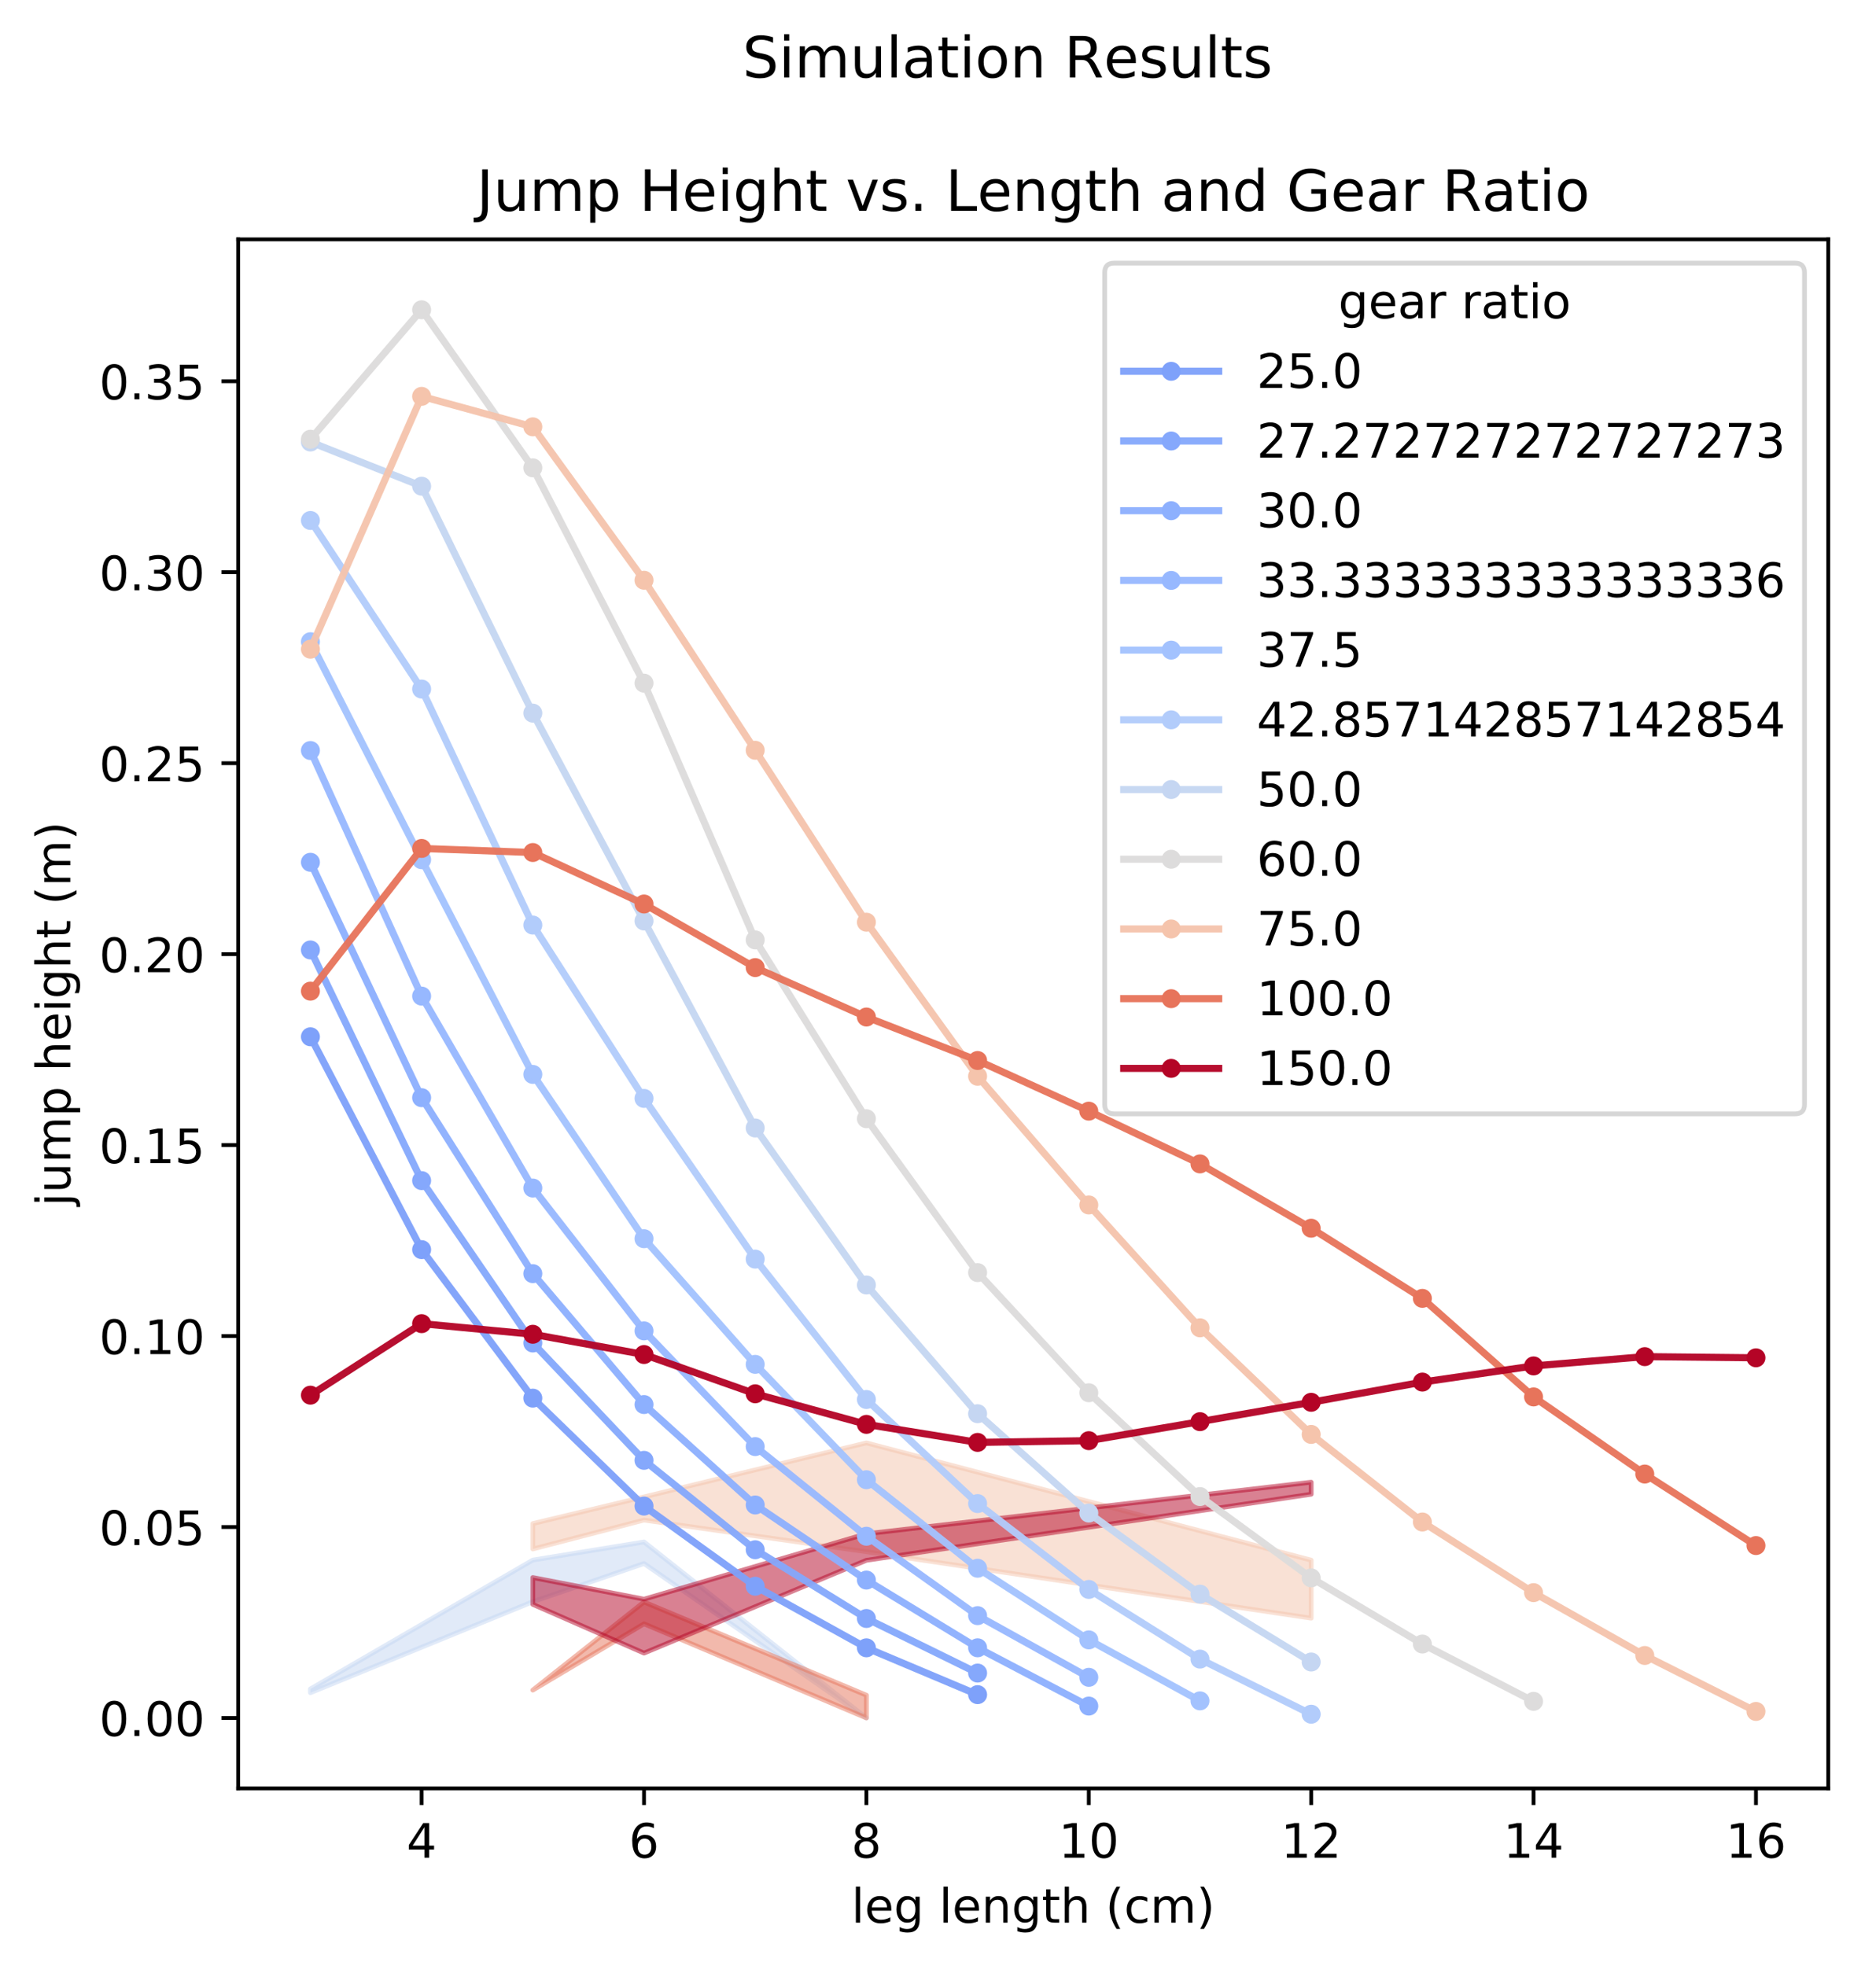 <?xml version="1.0" encoding="utf-8" standalone="no"?>
<!DOCTYPE svg PUBLIC "-//W3C//DTD SVG 1.1//EN"
  "http://www.w3.org/Graphics/SVG/1.1/DTD/svg11.dtd">
<!-- Created with matplotlib (http://matplotlib.org/) -->
<svg height="414pt" version="1.1" viewBox="0 0 395 414" width="395pt" xmlns="http://www.w3.org/2000/svg" xmlns:xlink="http://www.w3.org/1999/xlink">
 <defs>
  <style type="text/css">
*{stroke-linecap:butt;stroke-linejoin:round;}
  </style>
 </defs>
 <g id="figure_1">
  <g id="patch_1">
   <path d="M 0 414.116 
L 395.644 414.116 
L 395.644 0 
L 0 0 
z
" style="fill:#ffffff;"/>
  </g>
  <g id="axes_1">
   <g id="patch_2">
    <path d="M 50.144 376.56 
L 384.944 376.56 
L 384.944 50.4 
L 50.144 50.4 
z
" style="fill:#ffffff;"/>
   </g>
   <g id="PolyCollection_1">
    <defs>
     <path d="M 65.362 -58.488 
L 65.362 -57.698 
L 112.187 -76.858 
L 135.6 -84.897 
L 182.425 -52.382 
L 182.425 -52.382 
L 182.425 -52.382 
L 135.6 -89.443 
L 112.187 -85.63 
L 65.362 -58.488 
z
" id="mfaf783c9af" style="stroke:#c5d6f2;stroke-opacity:0.5;"/>
    </defs>
    <g clip-path="url(#p798bc3aeef)">
     <use style="fill:#c5d6f2;fill-opacity:0.5;stroke:#c5d6f2;stroke-opacity:0.5;" x="0" xlink:href="#mfaf783c9af" y="414.116"/>
    </g>
   </g>
   <g id="PolyCollection_2">
    <defs>
     <path d="M 112.187 -93.308 
L 112.187 -87.962 
L 135.6 -94.052 
L 182.425 -87.374 
L 276.075 -73.393 
L 276.075 -85.612 
L 276.075 -85.612 
L 182.425 -110.308 
L 135.6 -98.929 
L 112.187 -93.308 
z
" id="m5529daf5b3" style="stroke:#f5c4ac;stroke-opacity:0.5;"/>
    </defs>
    <g clip-path="url(#p798bc3aeef)">
     <use style="fill:#f5c4ac;fill-opacity:0.5;stroke:#f5c4ac;stroke-opacity:0.5;" x="0" xlink:href="#m5529daf5b3" y="414.116"/>
    </g>
   </g>
   <g id="PolyCollection_3">
    <defs>
     <path d="M 112.187 -58.25 
L 112.187 -58.25 
L 135.6 -72.207 
L 182.425 -52.382 
L 182.425 -57.183 
L 182.425 -57.183 
L 135.6 -76.802 
L 112.187 -58.25 
z
" id="m5409e11fca" style="stroke:#e7745b;stroke-opacity:0.5;"/>
    </defs>
    <g clip-path="url(#p798bc3aeef)">
     <use style="fill:#e7745b;fill-opacity:0.5;stroke:#e7745b;stroke-opacity:0.5;" x="0" xlink:href="#m5409e11fca" y="414.116"/>
    </g>
   </g>
   <g id="PolyCollection_4">
    <defs>
     <path d="M 112.187 -81.949 
L 112.187 -76.299 
L 135.6 -66.038 
L 182.425 -85.584 
L 276.075 -99.494 
L 276.075 -102.022 
L 276.075 -102.022 
L 182.425 -91.168 
L 135.6 -77.397 
L 112.187 -81.949 
z
" id="m264f17be6d" style="stroke:#b40426;stroke-opacity:0.5;"/>
    </defs>
    <g clip-path="url(#p798bc3aeef)">
     <use style="fill:#b40426;fill-opacity:0.5;stroke:#b40426;stroke-opacity:0.5;" x="0" xlink:href="#m264f17be6d" y="414.116"/>
    </g>
   </g>
   <g id="matplotlib.axis_1">
    <g id="xtick_1">
     <g id="line2d_1">
      <defs>
       <path d="M 0 0 
L 0 3.5 
" id="m54e3f81ea5" style="stroke:#000000;stroke-width:0.8;"/>
      </defs>
      <g>
       <use style="stroke:#000000;stroke-width:0.8;" x="88.775" xlink:href="#m54e3f81ea5" y="376.56"/>
      </g>
     </g>
     <g id="text_1">
      <!-- 4 -->
      <defs>
       <path d="M 37.797 64.312 
L 12.891 25.391 
L 37.797 25.391 
z
M 35.203 72.906 
L 47.609 72.906 
L 47.609 25.391 
L 58.016 25.391 
L 58.016 17.188 
L 47.609 17.188 
L 47.609 0 
L 37.797 0 
L 37.797 17.188 
L 4.891 17.188 
L 4.891 26.703 
z
" id="DejaVuSans-34"/>
      </defs>
      <g transform="translate(85.593 391.158)scale(0.1 -0.1)">
       <use xlink:href="#DejaVuSans-34"/>
      </g>
     </g>
    </g>
    <g id="xtick_2">
     <g id="line2d_2">
      <g>
       <use style="stroke:#000000;stroke-width:0.8;" x="135.6" xlink:href="#m54e3f81ea5" y="376.56"/>
      </g>
     </g>
     <g id="text_2">
      <!-- 6 -->
      <defs>
       <path d="M 33.016 40.375 
Q 26.375 40.375 22.484 35.828 
Q 18.609 31.297 18.609 23.391 
Q 18.609 15.531 22.484 10.953 
Q 26.375 6.391 33.016 6.391 
Q 39.656 6.391 43.531 10.953 
Q 47.406 15.531 47.406 23.391 
Q 47.406 31.297 43.531 35.828 
Q 39.656 40.375 33.016 40.375 
z
M 52.594 71.297 
L 52.594 62.312 
Q 48.875 64.062 45.094 64.984 
Q 41.312 65.922 37.594 65.922 
Q 27.828 65.922 22.672 59.328 
Q 17.531 52.734 16.797 39.406 
Q 19.672 43.656 24.016 45.922 
Q 28.375 48.188 33.594 48.188 
Q 44.578 48.188 50.953 41.516 
Q 57.328 34.859 57.328 23.391 
Q 57.328 12.156 50.688 5.359 
Q 44.047 -1.422 33.016 -1.422 
Q 20.359 -1.422 13.672 8.266 
Q 6.984 17.969 6.984 36.375 
Q 6.984 53.656 15.188 63.938 
Q 23.391 74.219 37.203 74.219 
Q 40.922 74.219 44.703 73.484 
Q 48.484 72.75 52.594 71.297 
z
" id="DejaVuSans-36"/>
      </defs>
      <g transform="translate(132.418 391.158)scale(0.1 -0.1)">
       <use xlink:href="#DejaVuSans-36"/>
      </g>
     </g>
    </g>
    <g id="xtick_3">
     <g id="line2d_3">
      <g>
       <use style="stroke:#000000;stroke-width:0.8;" x="182.425" xlink:href="#m54e3f81ea5" y="376.56"/>
      </g>
     </g>
     <g id="text_3">
      <!-- 8 -->
      <defs>
       <path d="M 31.781 34.625 
Q 24.75 34.625 20.719 30.859 
Q 16.703 27.094 16.703 20.516 
Q 16.703 13.922 20.719 10.156 
Q 24.75 6.391 31.781 6.391 
Q 38.812 6.391 42.859 10.172 
Q 46.922 13.969 46.922 20.516 
Q 46.922 27.094 42.891 30.859 
Q 38.875 34.625 31.781 34.625 
z
M 21.922 38.812 
Q 15.578 40.375 12.031 44.719 
Q 8.5 49.078 8.5 55.328 
Q 8.5 64.062 14.719 69.141 
Q 20.953 74.219 31.781 74.219 
Q 42.672 74.219 48.875 69.141 
Q 55.078 64.062 55.078 55.328 
Q 55.078 49.078 51.531 44.719 
Q 48 40.375 41.703 38.812 
Q 48.828 37.156 52.797 32.312 
Q 56.781 27.484 56.781 20.516 
Q 56.781 9.906 50.312 4.234 
Q 43.844 -1.422 31.781 -1.422 
Q 19.734 -1.422 13.25 4.234 
Q 6.781 9.906 6.781 20.516 
Q 6.781 27.484 10.781 32.312 
Q 14.797 37.156 21.922 38.812 
z
M 18.312 54.391 
Q 18.312 48.734 21.844 45.562 
Q 25.391 42.391 31.781 42.391 
Q 38.141 42.391 41.719 45.562 
Q 45.312 48.734 45.312 54.391 
Q 45.312 60.062 41.719 63.234 
Q 38.141 66.406 31.781 66.406 
Q 25.391 66.406 21.844 63.234 
Q 18.312 60.062 18.312 54.391 
z
" id="DejaVuSans-38"/>
      </defs>
      <g transform="translate(179.244 391.158)scale(0.1 -0.1)">
       <use xlink:href="#DejaVuSans-38"/>
      </g>
     </g>
    </g>
    <g id="xtick_4">
     <g id="line2d_4">
      <g>
       <use style="stroke:#000000;stroke-width:0.8;" x="229.25" xlink:href="#m54e3f81ea5" y="376.56"/>
      </g>
     </g>
     <g id="text_4">
      <!-- 10 -->
      <defs>
       <path d="M 12.406 8.297 
L 28.516 8.297 
L 28.516 63.922 
L 10.984 60.406 
L 10.984 69.391 
L 28.422 72.906 
L 38.281 72.906 
L 38.281 8.297 
L 54.391 8.297 
L 54.391 0 
L 12.406 0 
z
" id="DejaVuSans-31"/>
       <path d="M 31.781 66.406 
Q 24.172 66.406 20.328 58.906 
Q 16.5 51.422 16.5 36.375 
Q 16.5 21.391 20.328 13.891 
Q 24.172 6.391 31.781 6.391 
Q 39.453 6.391 43.281 13.891 
Q 47.125 21.391 47.125 36.375 
Q 47.125 51.422 43.281 58.906 
Q 39.453 66.406 31.781 66.406 
z
M 31.781 74.219 
Q 44.047 74.219 50.516 64.516 
Q 56.984 54.828 56.984 36.375 
Q 56.984 17.969 50.516 8.266 
Q 44.047 -1.422 31.781 -1.422 
Q 19.531 -1.422 13.062 8.266 
Q 6.594 17.969 6.594 36.375 
Q 6.594 54.828 13.062 64.516 
Q 19.531 74.219 31.781 74.219 
z
" id="DejaVuSans-30"/>
      </defs>
      <g transform="translate(222.888 391.158)scale(0.1 -0.1)">
       <use xlink:href="#DejaVuSans-31"/>
       <use x="63.623" xlink:href="#DejaVuSans-30"/>
      </g>
     </g>
    </g>
    <g id="xtick_5">
     <g id="line2d_5">
      <g>
       <use style="stroke:#000000;stroke-width:0.8;" x="276.075" xlink:href="#m54e3f81ea5" y="376.56"/>
      </g>
     </g>
     <g id="text_5">
      <!-- 12 -->
      <defs>
       <path d="M 19.188 8.297 
L 53.609 8.297 
L 53.609 0 
L 7.328 0 
L 7.328 8.297 
Q 12.938 14.109 22.625 23.891 
Q 32.328 33.688 34.812 36.531 
Q 39.547 41.844 41.422 45.531 
Q 43.312 49.219 43.312 52.781 
Q 43.312 58.594 39.234 62.25 
Q 35.156 65.922 28.609 65.922 
Q 23.969 65.922 18.812 64.312 
Q 13.672 62.703 7.812 59.422 
L 7.812 69.391 
Q 13.766 71.781 18.938 73 
Q 24.125 74.219 28.422 74.219 
Q 39.75 74.219 46.484 68.547 
Q 53.219 62.891 53.219 53.422 
Q 53.219 48.922 51.531 44.891 
Q 49.859 40.875 45.406 35.406 
Q 44.188 33.984 37.641 27.219 
Q 31.109 20.453 19.188 8.297 
z
" id="DejaVuSans-32"/>
      </defs>
      <g transform="translate(269.713 391.158)scale(0.1 -0.1)">
       <use xlink:href="#DejaVuSans-31"/>
       <use x="63.623" xlink:href="#DejaVuSans-32"/>
      </g>
     </g>
    </g>
    <g id="xtick_6">
     <g id="line2d_6">
      <g>
       <use style="stroke:#000000;stroke-width:0.8;" x="322.9" xlink:href="#m54e3f81ea5" y="376.56"/>
      </g>
     </g>
     <g id="text_6">
      <!-- 14 -->
      <g transform="translate(316.538 391.158)scale(0.1 -0.1)">
       <use xlink:href="#DejaVuSans-31"/>
       <use x="63.623" xlink:href="#DejaVuSans-34"/>
      </g>
     </g>
    </g>
    <g id="xtick_7">
     <g id="line2d_7">
      <g>
       <use style="stroke:#000000;stroke-width:0.8;" x="369.726" xlink:href="#m54e3f81ea5" y="376.56"/>
      </g>
     </g>
     <g id="text_7">
      <!-- 16 -->
      <g transform="translate(363.363 391.158)scale(0.1 -0.1)">
       <use xlink:href="#DejaVuSans-31"/>
       <use x="63.623" xlink:href="#DejaVuSans-36"/>
      </g>
     </g>
    </g>
    <g id="text_8">
     <!-- leg length (cm) -->
     <defs>
      <path d="M 9.422 75.984 
L 18.406 75.984 
L 18.406 0 
L 9.422 0 
z
" id="DejaVuSans-6c"/>
      <path d="M 56.203 29.594 
L 56.203 25.203 
L 14.891 25.203 
Q 15.484 15.922 20.484 11.062 
Q 25.484 6.203 34.422 6.203 
Q 39.594 6.203 44.453 7.469 
Q 49.312 8.734 54.109 11.281 
L 54.109 2.781 
Q 49.266 0.734 44.188 -0.344 
Q 39.109 -1.422 33.891 -1.422 
Q 20.797 -1.422 13.156 6.188 
Q 5.516 13.812 5.516 26.812 
Q 5.516 40.234 12.766 48.109 
Q 20.016 56 32.328 56 
Q 43.359 56 49.781 48.891 
Q 56.203 41.797 56.203 29.594 
z
M 47.219 32.234 
Q 47.125 39.594 43.094 43.984 
Q 39.062 48.391 32.422 48.391 
Q 24.906 48.391 20.391 44.141 
Q 15.875 39.891 15.188 32.172 
z
" id="DejaVuSans-65"/>
      <path d="M 45.406 27.984 
Q 45.406 37.75 41.375 43.109 
Q 37.359 48.484 30.078 48.484 
Q 22.859 48.484 18.828 43.109 
Q 14.797 37.75 14.797 27.984 
Q 14.797 18.266 18.828 12.891 
Q 22.859 7.516 30.078 7.516 
Q 37.359 7.516 41.375 12.891 
Q 45.406 18.266 45.406 27.984 
z
M 54.391 6.781 
Q 54.391 -7.172 48.188 -13.984 
Q 42 -20.797 29.203 -20.797 
Q 24.469 -20.797 20.266 -20.094 
Q 16.062 -19.391 12.109 -17.922 
L 12.109 -9.188 
Q 16.062 -11.328 19.922 -12.344 
Q 23.781 -13.375 27.781 -13.375 
Q 36.625 -13.375 41.016 -8.766 
Q 45.406 -4.156 45.406 5.172 
L 45.406 9.625 
Q 42.625 4.781 38.281 2.391 
Q 33.938 0 27.875 0 
Q 17.828 0 11.672 7.656 
Q 5.516 15.328 5.516 27.984 
Q 5.516 40.672 11.672 48.328 
Q 17.828 56 27.875 56 
Q 33.938 56 38.281 53.609 
Q 42.625 51.219 45.406 46.391 
L 45.406 54.688 
L 54.391 54.688 
z
" id="DejaVuSans-67"/>
      <path id="DejaVuSans-20"/>
      <path d="M 54.891 33.016 
L 54.891 0 
L 45.906 0 
L 45.906 32.719 
Q 45.906 40.484 42.875 44.328 
Q 39.844 48.188 33.797 48.188 
Q 26.516 48.188 22.312 43.547 
Q 18.109 38.922 18.109 30.906 
L 18.109 0 
L 9.078 0 
L 9.078 54.688 
L 18.109 54.688 
L 18.109 46.188 
Q 21.344 51.125 25.703 53.562 
Q 30.078 56 35.797 56 
Q 45.219 56 50.047 50.172 
Q 54.891 44.344 54.891 33.016 
z
" id="DejaVuSans-6e"/>
      <path d="M 18.312 70.219 
L 18.312 54.688 
L 36.812 54.688 
L 36.812 47.703 
L 18.312 47.703 
L 18.312 18.016 
Q 18.312 11.328 20.141 9.422 
Q 21.969 7.516 27.594 7.516 
L 36.812 7.516 
L 36.812 0 
L 27.594 0 
Q 17.188 0 13.234 3.875 
Q 9.281 7.766 9.281 18.016 
L 9.281 47.703 
L 2.688 47.703 
L 2.688 54.688 
L 9.281 54.688 
L 9.281 70.219 
z
" id="DejaVuSans-74"/>
      <path d="M 54.891 33.016 
L 54.891 0 
L 45.906 0 
L 45.906 32.719 
Q 45.906 40.484 42.875 44.328 
Q 39.844 48.188 33.797 48.188 
Q 26.516 48.188 22.312 43.547 
Q 18.109 38.922 18.109 30.906 
L 18.109 0 
L 9.078 0 
L 9.078 75.984 
L 18.109 75.984 
L 18.109 46.188 
Q 21.344 51.125 25.703 53.562 
Q 30.078 56 35.797 56 
Q 45.219 56 50.047 50.172 
Q 54.891 44.344 54.891 33.016 
z
" id="DejaVuSans-68"/>
      <path d="M 31 75.875 
Q 24.469 64.656 21.281 53.656 
Q 18.109 42.672 18.109 31.391 
Q 18.109 20.125 21.312 9.062 
Q 24.516 -2 31 -13.188 
L 23.188 -13.188 
Q 15.875 -1.703 12.234 9.375 
Q 8.594 20.453 8.594 31.391 
Q 8.594 42.281 12.203 53.312 
Q 15.828 64.359 23.188 75.875 
z
" id="DejaVuSans-28"/>
      <path d="M 48.781 52.594 
L 48.781 44.188 
Q 44.969 46.297 41.141 47.344 
Q 37.312 48.391 33.406 48.391 
Q 24.656 48.391 19.812 42.844 
Q 14.984 37.312 14.984 27.297 
Q 14.984 17.281 19.812 11.734 
Q 24.656 6.203 33.406 6.203 
Q 37.312 6.203 41.141 7.25 
Q 44.969 8.297 48.781 10.406 
L 48.781 2.094 
Q 45.016 0.344 40.984 -0.531 
Q 36.969 -1.422 32.422 -1.422 
Q 20.062 -1.422 12.781 6.344 
Q 5.516 14.109 5.516 27.297 
Q 5.516 40.672 12.859 48.328 
Q 20.219 56 33.016 56 
Q 37.156 56 41.109 55.141 
Q 45.062 54.297 48.781 52.594 
z
" id="DejaVuSans-63"/>
      <path d="M 52 44.188 
Q 55.375 50.25 60.062 53.125 
Q 64.75 56 71.094 56 
Q 79.641 56 84.281 50.016 
Q 88.922 44.047 88.922 33.016 
L 88.922 0 
L 79.891 0 
L 79.891 32.719 
Q 79.891 40.578 77.094 44.375 
Q 74.312 48.188 68.609 48.188 
Q 61.625 48.188 57.562 43.547 
Q 53.516 38.922 53.516 30.906 
L 53.516 0 
L 44.484 0 
L 44.484 32.719 
Q 44.484 40.625 41.703 44.406 
Q 38.922 48.188 33.109 48.188 
Q 26.219 48.188 22.156 43.531 
Q 18.109 38.875 18.109 30.906 
L 18.109 0 
L 9.078 0 
L 9.078 54.688 
L 18.109 54.688 
L 18.109 46.188 
Q 21.188 51.219 25.484 53.609 
Q 29.781 56 35.688 56 
Q 41.656 56 45.828 52.969 
Q 50 49.953 52 44.188 
z
" id="DejaVuSans-6d"/>
      <path d="M 8.016 75.875 
L 15.828 75.875 
Q 23.141 64.359 26.781 53.312 
Q 30.422 42.281 30.422 31.391 
Q 30.422 20.453 26.781 9.375 
Q 23.141 -1.703 15.828 -13.188 
L 8.016 -13.188 
Q 14.5 -2 17.703 9.062 
Q 20.906 20.125 20.906 31.391 
Q 20.906 42.672 17.703 53.656 
Q 14.5 64.656 8.016 75.875 
z
" id="DejaVuSans-29"/>
     </defs>
     <g transform="translate(179.267 404.837)scale(0.1 -0.1)">
      <use xlink:href="#DejaVuSans-6c"/>
      <use x="27.783" xlink:href="#DejaVuSans-65"/>
      <use x="89.307" xlink:href="#DejaVuSans-67"/>
      <use x="152.783" xlink:href="#DejaVuSans-20"/>
      <use x="184.57" xlink:href="#DejaVuSans-6c"/>
      <use x="212.354" xlink:href="#DejaVuSans-65"/>
      <use x="273.877" xlink:href="#DejaVuSans-6e"/>
      <use x="337.256" xlink:href="#DejaVuSans-67"/>
      <use x="400.732" xlink:href="#DejaVuSans-74"/>
      <use x="439.941" xlink:href="#DejaVuSans-68"/>
      <use x="503.32" xlink:href="#DejaVuSans-20"/>
      <use x="535.107" xlink:href="#DejaVuSans-28"/>
      <use x="574.121" xlink:href="#DejaVuSans-63"/>
      <use x="629.102" xlink:href="#DejaVuSans-6d"/>
      <use x="726.514" xlink:href="#DejaVuSans-29"/>
     </g>
    </g>
   </g>
   <g id="matplotlib.axis_2">
    <g id="ytick_1">
     <g id="line2d_8">
      <defs>
       <path d="M 0 0 
L -3.5 0 
" id="mad763cb976" style="stroke:#000000;stroke-width:0.8;"/>
      </defs>
      <g>
       <use style="stroke:#000000;stroke-width:0.8;" x="50.144" xlink:href="#mad763cb976" y="361.735"/>
      </g>
     </g>
     <g id="text_9">
      <!-- 0.00 -->
      <defs>
       <path d="M 10.688 12.406 
L 21 12.406 
L 21 0 
L 10.688 0 
z
" id="DejaVuSans-2e"/>
      </defs>
      <g transform="translate(20.878 365.534)scale(0.1 -0.1)">
       <use xlink:href="#DejaVuSans-30"/>
       <use x="63.623" xlink:href="#DejaVuSans-2e"/>
       <use x="95.41" xlink:href="#DejaVuSans-30"/>
       <use x="159.033" xlink:href="#DejaVuSans-30"/>
      </g>
     </g>
    </g>
    <g id="ytick_2">
     <g id="line2d_9">
      <g>
       <use style="stroke:#000000;stroke-width:0.8;" x="50.144" xlink:href="#mad763cb976" y="321.526"/>
      </g>
     </g>
     <g id="text_10">
      <!-- 0.05 -->
      <defs>
       <path d="M 10.797 72.906 
L 49.516 72.906 
L 49.516 64.594 
L 19.828 64.594 
L 19.828 46.734 
Q 21.969 47.469 24.109 47.828 
Q 26.266 48.188 28.422 48.188 
Q 40.625 48.188 47.75 41.5 
Q 54.891 34.812 54.891 23.391 
Q 54.891 11.625 47.562 5.094 
Q 40.234 -1.422 26.906 -1.422 
Q 22.312 -1.422 17.547 -0.641 
Q 12.797 0.141 7.719 1.703 
L 7.719 11.625 
Q 12.109 9.234 16.797 8.062 
Q 21.484 6.891 26.703 6.891 
Q 35.156 6.891 40.078 11.328 
Q 45.016 15.766 45.016 23.391 
Q 45.016 31 40.078 35.438 
Q 35.156 39.891 26.703 39.891 
Q 22.75 39.891 18.812 39.016 
Q 14.891 38.141 10.797 36.281 
z
" id="DejaVuSans-35"/>
      </defs>
      <g transform="translate(20.878 325.325)scale(0.1 -0.1)">
       <use xlink:href="#DejaVuSans-30"/>
       <use x="63.623" xlink:href="#DejaVuSans-2e"/>
       <use x="95.41" xlink:href="#DejaVuSans-30"/>
       <use x="159.033" xlink:href="#DejaVuSans-35"/>
      </g>
     </g>
    </g>
    <g id="ytick_3">
     <g id="line2d_10">
      <g>
       <use style="stroke:#000000;stroke-width:0.8;" x="50.144" xlink:href="#mad763cb976" y="281.318"/>
      </g>
     </g>
     <g id="text_11">
      <!-- 0.10 -->
      <g transform="translate(20.878 285.117)scale(0.1 -0.1)">
       <use xlink:href="#DejaVuSans-30"/>
       <use x="63.623" xlink:href="#DejaVuSans-2e"/>
       <use x="95.41" xlink:href="#DejaVuSans-31"/>
       <use x="159.033" xlink:href="#DejaVuSans-30"/>
      </g>
     </g>
    </g>
    <g id="ytick_4">
     <g id="line2d_11">
      <g>
       <use style="stroke:#000000;stroke-width:0.8;" x="50.144" xlink:href="#mad763cb976" y="241.109"/>
      </g>
     </g>
     <g id="text_12">
      <!-- 0.15 -->
      <g transform="translate(20.878 244.909)scale(0.1 -0.1)">
       <use xlink:href="#DejaVuSans-30"/>
       <use x="63.623" xlink:href="#DejaVuSans-2e"/>
       <use x="95.41" xlink:href="#DejaVuSans-31"/>
       <use x="159.033" xlink:href="#DejaVuSans-35"/>
      </g>
     </g>
    </g>
    <g id="ytick_5">
     <g id="line2d_12">
      <g>
       <use style="stroke:#000000;stroke-width:0.8;" x="50.144" xlink:href="#mad763cb976" y="200.901"/>
      </g>
     </g>
     <g id="text_13">
      <!-- 0.20 -->
      <g transform="translate(20.878 204.7)scale(0.1 -0.1)">
       <use xlink:href="#DejaVuSans-30"/>
       <use x="63.623" xlink:href="#DejaVuSans-2e"/>
       <use x="95.41" xlink:href="#DejaVuSans-32"/>
       <use x="159.033" xlink:href="#DejaVuSans-30"/>
      </g>
     </g>
    </g>
    <g id="ytick_6">
     <g id="line2d_13">
      <g>
       <use style="stroke:#000000;stroke-width:0.8;" x="50.144" xlink:href="#mad763cb976" y="160.693"/>
      </g>
     </g>
     <g id="text_14">
      <!-- 0.25 -->
      <g transform="translate(20.878 164.492)scale(0.1 -0.1)">
       <use xlink:href="#DejaVuSans-30"/>
       <use x="63.623" xlink:href="#DejaVuSans-2e"/>
       <use x="95.41" xlink:href="#DejaVuSans-32"/>
       <use x="159.033" xlink:href="#DejaVuSans-35"/>
      </g>
     </g>
    </g>
    <g id="ytick_7">
     <g id="line2d_14">
      <g>
       <use style="stroke:#000000;stroke-width:0.8;" x="50.144" xlink:href="#mad763cb976" y="120.484"/>
      </g>
     </g>
     <g id="text_15">
      <!-- 0.30 -->
      <defs>
       <path d="M 40.578 39.312 
Q 47.656 37.797 51.625 33 
Q 55.609 28.219 55.609 21.188 
Q 55.609 10.406 48.188 4.484 
Q 40.766 -1.422 27.094 -1.422 
Q 22.516 -1.422 17.656 -0.516 
Q 12.797 0.391 7.625 2.203 
L 7.625 11.719 
Q 11.719 9.328 16.594 8.109 
Q 21.484 6.891 26.812 6.891 
Q 36.078 6.891 40.938 10.547 
Q 45.797 14.203 45.797 21.188 
Q 45.797 27.641 41.281 31.266 
Q 36.766 34.906 28.719 34.906 
L 20.219 34.906 
L 20.219 43.016 
L 29.109 43.016 
Q 36.375 43.016 40.234 45.922 
Q 44.094 48.828 44.094 54.297 
Q 44.094 59.906 40.109 62.906 
Q 36.141 65.922 28.719 65.922 
Q 24.656 65.922 20.016 65.031 
Q 15.375 64.156 9.812 62.312 
L 9.812 71.094 
Q 15.438 72.656 20.344 73.438 
Q 25.25 74.219 29.594 74.219 
Q 40.828 74.219 47.359 69.109 
Q 53.906 64.016 53.906 55.328 
Q 53.906 49.266 50.438 45.094 
Q 46.969 40.922 40.578 39.312 
z
" id="DejaVuSans-33"/>
      </defs>
      <g transform="translate(20.878 124.284)scale(0.1 -0.1)">
       <use xlink:href="#DejaVuSans-30"/>
       <use x="63.623" xlink:href="#DejaVuSans-2e"/>
       <use x="95.41" xlink:href="#DejaVuSans-33"/>
       <use x="159.033" xlink:href="#DejaVuSans-30"/>
      </g>
     </g>
    </g>
    <g id="ytick_8">
     <g id="line2d_15">
      <g>
       <use style="stroke:#000000;stroke-width:0.8;" x="50.144" xlink:href="#mad763cb976" y="80.276"/>
      </g>
     </g>
     <g id="text_16">
      <!-- 0.35 -->
      <g transform="translate(20.878 84.075)scale(0.1 -0.1)">
       <use xlink:href="#DejaVuSans-30"/>
       <use x="63.623" xlink:href="#DejaVuSans-2e"/>
       <use x="95.41" xlink:href="#DejaVuSans-33"/>
       <use x="159.033" xlink:href="#DejaVuSans-35"/>
      </g>
     </g>
    </g>
    <g id="text_17">
     <!-- jump height (m) -->
     <defs>
      <path d="M 9.422 54.688 
L 18.406 54.688 
L 18.406 -0.984 
Q 18.406 -11.422 14.422 -16.109 
Q 10.453 -20.797 1.609 -20.797 
L -1.812 -20.797 
L -1.812 -13.188 
L 0.594 -13.188 
Q 5.719 -13.188 7.562 -10.812 
Q 9.422 -8.453 9.422 -0.984 
z
M 9.422 75.984 
L 18.406 75.984 
L 18.406 64.594 
L 9.422 64.594 
z
" id="DejaVuSans-6a"/>
      <path d="M 8.5 21.578 
L 8.5 54.688 
L 17.484 54.688 
L 17.484 21.922 
Q 17.484 14.156 20.5 10.266 
Q 23.531 6.391 29.594 6.391 
Q 36.859 6.391 41.078 11.031 
Q 45.312 15.672 45.312 23.688 
L 45.312 54.688 
L 54.297 54.688 
L 54.297 0 
L 45.312 0 
L 45.312 8.406 
Q 42.047 3.422 37.719 1 
Q 33.406 -1.422 27.688 -1.422 
Q 18.266 -1.422 13.375 4.438 
Q 8.5 10.297 8.5 21.578 
z
M 31.109 56 
z
" id="DejaVuSans-75"/>
      <path d="M 18.109 8.203 
L 18.109 -20.797 
L 9.078 -20.797 
L 9.078 54.688 
L 18.109 54.688 
L 18.109 46.391 
Q 20.953 51.266 25.266 53.625 
Q 29.594 56 35.594 56 
Q 45.562 56 51.781 48.094 
Q 58.016 40.188 58.016 27.297 
Q 58.016 14.406 51.781 6.484 
Q 45.562 -1.422 35.594 -1.422 
Q 29.594 -1.422 25.266 0.953 
Q 20.953 3.328 18.109 8.203 
z
M 48.688 27.297 
Q 48.688 37.203 44.609 42.844 
Q 40.531 48.484 33.406 48.484 
Q 26.266 48.484 22.188 42.844 
Q 18.109 37.203 18.109 27.297 
Q 18.109 17.391 22.188 11.75 
Q 26.266 6.109 33.406 6.109 
Q 40.531 6.109 44.609 11.75 
Q 48.688 17.391 48.688 27.297 
z
" id="DejaVuSans-70"/>
      <path d="M 9.422 54.688 
L 18.406 54.688 
L 18.406 0 
L 9.422 0 
z
M 9.422 75.984 
L 18.406 75.984 
L 18.406 64.594 
L 9.422 64.594 
z
" id="DejaVuSans-69"/>
     </defs>
     <g transform="translate(14.798 253.97)rotate(-90)scale(0.1 -0.1)">
      <use xlink:href="#DejaVuSans-6a"/>
      <use x="27.783" xlink:href="#DejaVuSans-75"/>
      <use x="91.162" xlink:href="#DejaVuSans-6d"/>
      <use x="188.574" xlink:href="#DejaVuSans-70"/>
      <use x="252.051" xlink:href="#DejaVuSans-20"/>
      <use x="283.838" xlink:href="#DejaVuSans-68"/>
      <use x="347.217" xlink:href="#DejaVuSans-65"/>
      <use x="408.74" xlink:href="#DejaVuSans-69"/>
      <use x="436.523" xlink:href="#DejaVuSans-67"/>
      <use x="500" xlink:href="#DejaVuSans-68"/>
      <use x="563.379" xlink:href="#DejaVuSans-74"/>
      <use x="602.588" xlink:href="#DejaVuSans-20"/>
      <use x="634.375" xlink:href="#DejaVuSans-28"/>
      <use x="673.389" xlink:href="#DejaVuSans-6d"/>
      <use x="770.801" xlink:href="#DejaVuSans-29"/>
     </g>
    </g>
   </g>
   <g id="line2d_16">
    <path clip-path="url(#p798bc3aeef)" d="M 65.362 218.305 
L 88.775 263.122 
L 112.187 294.392 
L 135.6 317.119 
L 159.012 334 
L 182.425 346.962 
L 205.837 356.825 
" style="fill:none;opacity:0.95;stroke:#7ea1fa;stroke-linecap:square;stroke-width:1.5;"/>
    <defs>
     <path d="M 0 1.5 
C 0.398 1.5 0.779 1.342 1.061 1.061 
C 1.342 0.779 1.5 0.398 1.5 0 
C 1.5 -0.398 1.342 -0.779 1.061 -1.061 
C 0.779 -1.342 0.398 -1.5 0 -1.5 
C -0.398 -1.5 -0.779 -1.342 -1.061 -1.061 
C -1.342 -0.779 -1.5 -0.398 -1.5 0 
C -1.5 0.398 -1.342 0.779 -1.061 1.061 
C -0.779 1.342 -0.398 1.5 0 1.5 
z
" id="m9dcd4fcd84" style="stroke:#7ea1fa;"/>
    </defs>
    <g clip-path="url(#p798bc3aeef)">
     <use style="fill:#7ea1fa;opacity:0.95;stroke:#7ea1fa;" x="65.362" xlink:href="#m9dcd4fcd84" y="218.305"/>
     <use style="fill:#7ea1fa;opacity:0.95;stroke:#7ea1fa;" x="88.775" xlink:href="#m9dcd4fcd84" y="263.122"/>
     <use style="fill:#7ea1fa;opacity:0.95;stroke:#7ea1fa;" x="112.187" xlink:href="#m9dcd4fcd84" y="294.392"/>
     <use style="fill:#7ea1fa;opacity:0.95;stroke:#7ea1fa;" x="135.6" xlink:href="#m9dcd4fcd84" y="317.119"/>
     <use style="fill:#7ea1fa;opacity:0.95;stroke:#7ea1fa;" x="159.012" xlink:href="#m9dcd4fcd84" y="334"/>
     <use style="fill:#7ea1fa;opacity:0.95;stroke:#7ea1fa;" x="182.425" xlink:href="#m9dcd4fcd84" y="346.962"/>
     <use style="fill:#7ea1fa;opacity:0.95;stroke:#7ea1fa;" x="205.837" xlink:href="#m9dcd4fcd84" y="356.825"/>
    </g>
   </g>
   <g id="line2d_17">
    <path clip-path="url(#p798bc3aeef)" d="M 65.362 200.023 
L 88.775 248.589 
L 112.187 282.776 
L 135.6 307.488 
L 159.012 326.312 
L 182.425 340.787 
L 205.837 352.28 
" style="fill:none;opacity:0.95;stroke:#85a8fc;stroke-linecap:square;stroke-width:1.5;"/>
    <defs>
     <path d="M 0 1.5 
C 0.398 1.5 0.779 1.342 1.061 1.061 
C 1.342 0.779 1.5 0.398 1.5 0 
C 1.5 -0.398 1.342 -0.779 1.061 -1.061 
C 0.779 -1.342 0.398 -1.5 0 -1.5 
C -0.398 -1.5 -0.779 -1.342 -1.061 -1.061 
C -1.342 -0.779 -1.5 -0.398 -1.5 0 
C -1.5 0.398 -1.342 0.779 -1.061 1.061 
C -0.779 1.342 -0.398 1.5 0 1.5 
z
" id="mb0fce3e846" style="stroke:#85a8fc;"/>
    </defs>
    <g clip-path="url(#p798bc3aeef)">
     <use style="fill:#85a8fc;opacity:0.95;stroke:#85a8fc;" x="65.362" xlink:href="#mb0fce3e846" y="200.023"/>
     <use style="fill:#85a8fc;opacity:0.95;stroke:#85a8fc;" x="88.775" xlink:href="#mb0fce3e846" y="248.589"/>
     <use style="fill:#85a8fc;opacity:0.95;stroke:#85a8fc;" x="112.187" xlink:href="#mb0fce3e846" y="282.776"/>
     <use style="fill:#85a8fc;opacity:0.95;stroke:#85a8fc;" x="135.6" xlink:href="#mb0fce3e846" y="307.488"/>
     <use style="fill:#85a8fc;opacity:0.95;stroke:#85a8fc;" x="159.012" xlink:href="#mb0fce3e846" y="326.312"/>
     <use style="fill:#85a8fc;opacity:0.95;stroke:#85a8fc;" x="182.425" xlink:href="#mb0fce3e846" y="340.787"/>
     <use style="fill:#85a8fc;opacity:0.95;stroke:#85a8fc;" x="205.837" xlink:href="#mb0fce3e846" y="352.28"/>
    </g>
   </g>
   <g id="line2d_18">
    <path clip-path="url(#p798bc3aeef)" d="M 65.362 181.562 
L 88.775 231.128 
L 112.187 268.177 
L 135.6 295.743 
L 159.012 316.889 
L 182.425 332.701 
L 205.837 346.958 
L 229.25 359.231 
" style="fill:none;opacity:0.95;stroke:#8db0fe;stroke-linecap:square;stroke-width:1.5;"/>
    <defs>
     <path d="M 0 1.5 
C 0.398 1.5 0.779 1.342 1.061 1.061 
C 1.342 0.779 1.5 0.398 1.5 0 
C 1.5 -0.398 1.342 -0.779 1.061 -1.061 
C 0.779 -1.342 0.398 -1.5 0 -1.5 
C -0.398 -1.5 -0.779 -1.342 -1.061 -1.061 
C -1.342 -0.779 -1.5 -0.398 -1.5 0 
C -1.5 0.398 -1.342 0.779 -1.061 1.061 
C -0.779 1.342 -0.398 1.5 0 1.5 
z
" id="m30911be31c" style="stroke:#8db0fe;"/>
    </defs>
    <g clip-path="url(#p798bc3aeef)">
     <use style="fill:#8db0fe;opacity:0.95;stroke:#8db0fe;" x="65.362" xlink:href="#m30911be31c" y="181.562"/>
     <use style="fill:#8db0fe;opacity:0.95;stroke:#8db0fe;" x="88.775" xlink:href="#m30911be31c" y="231.128"/>
     <use style="fill:#8db0fe;opacity:0.95;stroke:#8db0fe;" x="112.187" xlink:href="#m30911be31c" y="268.177"/>
     <use style="fill:#8db0fe;opacity:0.95;stroke:#8db0fe;" x="135.6" xlink:href="#m30911be31c" y="295.743"/>
     <use style="fill:#8db0fe;opacity:0.95;stroke:#8db0fe;" x="159.012" xlink:href="#m30911be31c" y="316.889"/>
     <use style="fill:#8db0fe;opacity:0.95;stroke:#8db0fe;" x="182.425" xlink:href="#m30911be31c" y="332.701"/>
     <use style="fill:#8db0fe;opacity:0.95;stroke:#8db0fe;" x="205.837" xlink:href="#m30911be31c" y="346.958"/>
     <use style="fill:#8db0fe;opacity:0.95;stroke:#8db0fe;" x="229.25" xlink:href="#m30911be31c" y="359.231"/>
    </g>
   </g>
   <g id="line2d_19">
    <path clip-path="url(#p798bc3aeef)" d="M 65.362 158.028 
L 88.775 209.739 
L 112.187 250.155 
L 135.6 280.233 
L 159.012 304.596 
L 182.425 323.47 
L 205.837 340.187 
L 229.25 353.176 
" style="fill:none;opacity:0.95;stroke:#97b8ff;stroke-linecap:square;stroke-width:1.5;"/>
    <defs>
     <path d="M 0 1.5 
C 0.398 1.5 0.779 1.342 1.061 1.061 
C 1.342 0.779 1.5 0.398 1.5 0 
C 1.5 -0.398 1.342 -0.779 1.061 -1.061 
C 0.779 -1.342 0.398 -1.5 0 -1.5 
C -0.398 -1.5 -0.779 -1.342 -1.061 -1.061 
C -1.342 -0.779 -1.5 -0.398 -1.5 0 
C -1.5 0.398 -1.342 0.779 -1.061 1.061 
C -0.779 1.342 -0.398 1.5 0 1.5 
z
" id="m043add23d2" style="stroke:#97b8ff;"/>
    </defs>
    <g clip-path="url(#p798bc3aeef)">
     <use style="fill:#97b8ff;opacity:0.95;stroke:#97b8ff;" x="65.362" xlink:href="#m043add23d2" y="158.028"/>
     <use style="fill:#97b8ff;opacity:0.95;stroke:#97b8ff;" x="88.775" xlink:href="#m043add23d2" y="209.739"/>
     <use style="fill:#97b8ff;opacity:0.95;stroke:#97b8ff;" x="112.187" xlink:href="#m043add23d2" y="250.155"/>
     <use style="fill:#97b8ff;opacity:0.95;stroke:#97b8ff;" x="135.6" xlink:href="#m043add23d2" y="280.233"/>
     <use style="fill:#97b8ff;opacity:0.95;stroke:#97b8ff;" x="159.012" xlink:href="#m043add23d2" y="304.596"/>
     <use style="fill:#97b8ff;opacity:0.95;stroke:#97b8ff;" x="182.425" xlink:href="#m043add23d2" y="323.47"/>
     <use style="fill:#97b8ff;opacity:0.95;stroke:#97b8ff;" x="205.837" xlink:href="#m043add23d2" y="340.187"/>
     <use style="fill:#97b8ff;opacity:0.95;stroke:#97b8ff;" x="229.25" xlink:href="#m043add23d2" y="353.176"/>
    </g>
   </g>
   <g id="line2d_20">
    <path clip-path="url(#p798bc3aeef)" d="M 65.362 135.122 
L 88.775 181.019 
L 112.187 226.225 
L 135.6 260.82 
L 159.012 287.282 
L 182.425 311.571 
L 205.837 330.207 
L 229.25 345.292 
L 252.663 358.134 
" style="fill:none;opacity:0.95;stroke:#a3c2fe;stroke-linecap:square;stroke-width:1.5;"/>
    <defs>
     <path d="M 0 1.5 
C 0.398 1.5 0.779 1.342 1.061 1.061 
C 1.342 0.779 1.5 0.398 1.5 0 
C 1.5 -0.398 1.342 -0.779 1.061 -1.061 
C 0.779 -1.342 0.398 -1.5 0 -1.5 
C -0.398 -1.5 -0.779 -1.342 -1.061 -1.061 
C -1.342 -0.779 -1.5 -0.398 -1.5 0 
C -1.5 0.398 -1.342 0.779 -1.061 1.061 
C -0.779 1.342 -0.398 1.5 0 1.5 
z
" id="m714fb1e791" style="stroke:#a3c2fe;"/>
    </defs>
    <g clip-path="url(#p798bc3aeef)">
     <use style="fill:#a3c2fe;opacity:0.95;stroke:#a3c2fe;" x="65.362" xlink:href="#m714fb1e791" y="135.122"/>
     <use style="fill:#a3c2fe;opacity:0.95;stroke:#a3c2fe;" x="88.775" xlink:href="#m714fb1e791" y="181.019"/>
     <use style="fill:#a3c2fe;opacity:0.95;stroke:#a3c2fe;" x="112.187" xlink:href="#m714fb1e791" y="226.225"/>
     <use style="fill:#a3c2fe;opacity:0.95;stroke:#a3c2fe;" x="135.6" xlink:href="#m714fb1e791" y="260.82"/>
     <use style="fill:#a3c2fe;opacity:0.95;stroke:#a3c2fe;" x="159.012" xlink:href="#m714fb1e791" y="287.282"/>
     <use style="fill:#a3c2fe;opacity:0.95;stroke:#a3c2fe;" x="182.425" xlink:href="#m714fb1e791" y="311.571"/>
     <use style="fill:#a3c2fe;opacity:0.95;stroke:#a3c2fe;" x="205.837" xlink:href="#m714fb1e791" y="330.207"/>
     <use style="fill:#a3c2fe;opacity:0.95;stroke:#a3c2fe;" x="229.25" xlink:href="#m714fb1e791" y="345.292"/>
     <use style="fill:#a3c2fe;opacity:0.95;stroke:#a3c2fe;" x="252.663" xlink:href="#m714fb1e791" y="358.134"/>
    </g>
   </g>
   <g id="line2d_21">
    <path clip-path="url(#p798bc3aeef)" d="M 65.362 109.59 
L 88.775 145.088 
L 112.187 194.781 
L 135.6 231.281 
L 159.012 265.115 
L 182.425 294.682 
L 205.837 316.594 
L 229.25 334.67 
L 252.663 349.34 
L 276.075 360.945 
" style="fill:none;opacity:0.95;stroke:#b2ccfb;stroke-linecap:square;stroke-width:1.5;"/>
    <defs>
     <path d="M 0 1.5 
C 0.398 1.5 0.779 1.342 1.061 1.061 
C 1.342 0.779 1.5 0.398 1.5 0 
C 1.5 -0.398 1.342 -0.779 1.061 -1.061 
C 0.779 -1.342 0.398 -1.5 0 -1.5 
C -0.398 -1.5 -0.779 -1.342 -1.061 -1.061 
C -1.342 -0.779 -1.5 -0.398 -1.5 0 
C -1.5 0.398 -1.342 0.779 -1.061 1.061 
C -0.779 1.342 -0.398 1.5 0 1.5 
z
" id="ma75f6891fc" style="stroke:#b2ccfb;"/>
    </defs>
    <g clip-path="url(#p798bc3aeef)">
     <use style="fill:#b2ccfb;opacity:0.95;stroke:#b2ccfb;" x="65.362" xlink:href="#ma75f6891fc" y="109.59"/>
     <use style="fill:#b2ccfb;opacity:0.95;stroke:#b2ccfb;" x="88.775" xlink:href="#ma75f6891fc" y="145.088"/>
     <use style="fill:#b2ccfb;opacity:0.95;stroke:#b2ccfb;" x="112.187" xlink:href="#ma75f6891fc" y="194.781"/>
     <use style="fill:#b2ccfb;opacity:0.95;stroke:#b2ccfb;" x="135.6" xlink:href="#ma75f6891fc" y="231.281"/>
     <use style="fill:#b2ccfb;opacity:0.95;stroke:#b2ccfb;" x="159.012" xlink:href="#ma75f6891fc" y="265.115"/>
     <use style="fill:#b2ccfb;opacity:0.95;stroke:#b2ccfb;" x="182.425" xlink:href="#ma75f6891fc" y="294.682"/>
     <use style="fill:#b2ccfb;opacity:0.95;stroke:#b2ccfb;" x="205.837" xlink:href="#ma75f6891fc" y="316.594"/>
     <use style="fill:#b2ccfb;opacity:0.95;stroke:#b2ccfb;" x="229.25" xlink:href="#ma75f6891fc" y="334.67"/>
     <use style="fill:#b2ccfb;opacity:0.95;stroke:#b2ccfb;" x="252.663" xlink:href="#ma75f6891fc" y="349.34"/>
     <use style="fill:#b2ccfb;opacity:0.95;stroke:#b2ccfb;" x="276.075" xlink:href="#ma75f6891fc" y="360.945"/>
    </g>
   </g>
   <g id="line2d_22">
    <path clip-path="url(#p798bc3aeef)" d="M 65.362 93.063 
L 88.775 102.368 
L 112.187 150.158 
L 135.6 193.922 
L 159.012 237.51 
L 182.425 270.569 
L 205.837 297.671 
L 229.25 318.589 
L 252.663 335.661 
L 276.075 349.951 
" style="fill:none;opacity:0.95;stroke:#c5d6f2;stroke-linecap:square;stroke-width:1.5;"/>
    <defs>
     <path d="M 0 1.5 
C 0.398 1.5 0.779 1.342 1.061 1.061 
C 1.342 0.779 1.5 0.398 1.5 0 
C 1.5 -0.398 1.342 -0.779 1.061 -1.061 
C 0.779 -1.342 0.398 -1.5 0 -1.5 
C -0.398 -1.5 -0.779 -1.342 -1.061 -1.061 
C -1.342 -0.779 -1.5 -0.398 -1.5 0 
C -1.5 0.398 -1.342 0.779 -1.061 1.061 
C -0.779 1.342 -0.398 1.5 0 1.5 
z
" id="m2952acc3a0" style="stroke:#c5d6f2;"/>
    </defs>
    <g clip-path="url(#p798bc3aeef)">
     <use style="fill:#c5d6f2;opacity:0.95;stroke:#c5d6f2;" x="65.362" xlink:href="#m2952acc3a0" y="93.063"/>
     <use style="fill:#c5d6f2;opacity:0.95;stroke:#c5d6f2;" x="88.775" xlink:href="#m2952acc3a0" y="102.368"/>
     <use style="fill:#c5d6f2;opacity:0.95;stroke:#c5d6f2;" x="112.187" xlink:href="#m2952acc3a0" y="150.158"/>
     <use style="fill:#c5d6f2;opacity:0.95;stroke:#c5d6f2;" x="135.6" xlink:href="#m2952acc3a0" y="193.922"/>
     <use style="fill:#c5d6f2;opacity:0.95;stroke:#c5d6f2;" x="159.012" xlink:href="#m2952acc3a0" y="237.51"/>
     <use style="fill:#c5d6f2;opacity:0.95;stroke:#c5d6f2;" x="182.425" xlink:href="#m2952acc3a0" y="270.569"/>
     <use style="fill:#c5d6f2;opacity:0.95;stroke:#c5d6f2;" x="205.837" xlink:href="#m2952acc3a0" y="297.671"/>
     <use style="fill:#c5d6f2;opacity:0.95;stroke:#c5d6f2;" x="229.25" xlink:href="#m2952acc3a0" y="318.589"/>
     <use style="fill:#c5d6f2;opacity:0.95;stroke:#c5d6f2;" x="252.663" xlink:href="#m2952acc3a0" y="335.661"/>
     <use style="fill:#c5d6f2;opacity:0.95;stroke:#c5d6f2;" x="276.075" xlink:href="#m2952acc3a0" y="349.951"/>
    </g>
   </g>
   <g id="line2d_23">
    <path clip-path="url(#p798bc3aeef)" d="M 65.362 92.483 
L 88.775 65.225 
L 112.187 98.504 
L 135.6 143.845 
L 159.012 197.912 
L 182.425 235.557 
L 205.837 267.953 
L 229.25 293.257 
L 252.663 315.117 
L 276.075 332.24 
L 299.488 346.168 
L 322.9 358.235 
" style="fill:none;opacity:0.95;stroke:#dddcdc;stroke-linecap:square;stroke-width:1.5;"/>
    <defs>
     <path d="M 0 1.5 
C 0.398 1.5 0.779 1.342 1.061 1.061 
C 1.342 0.779 1.5 0.398 1.5 0 
C 1.5 -0.398 1.342 -0.779 1.061 -1.061 
C 0.779 -1.342 0.398 -1.5 0 -1.5 
C -0.398 -1.5 -0.779 -1.342 -1.061 -1.061 
C -1.342 -0.779 -1.5 -0.398 -1.5 0 
C -1.5 0.398 -1.342 0.779 -1.061 1.061 
C -0.779 1.342 -0.398 1.5 0 1.5 
z
" id="m0f68daa507" style="stroke:#dddcdc;"/>
    </defs>
    <g clip-path="url(#p798bc3aeef)">
     <use style="fill:#dddcdc;opacity:0.95;stroke:#dddcdc;" x="65.362" xlink:href="#m0f68daa507" y="92.483"/>
     <use style="fill:#dddcdc;opacity:0.95;stroke:#dddcdc;" x="88.775" xlink:href="#m0f68daa507" y="65.225"/>
     <use style="fill:#dddcdc;opacity:0.95;stroke:#dddcdc;" x="112.187" xlink:href="#m0f68daa507" y="98.504"/>
     <use style="fill:#dddcdc;opacity:0.95;stroke:#dddcdc;" x="135.6" xlink:href="#m0f68daa507" y="143.845"/>
     <use style="fill:#dddcdc;opacity:0.95;stroke:#dddcdc;" x="159.012" xlink:href="#m0f68daa507" y="197.912"/>
     <use style="fill:#dddcdc;opacity:0.95;stroke:#dddcdc;" x="182.425" xlink:href="#m0f68daa507" y="235.557"/>
     <use style="fill:#dddcdc;opacity:0.95;stroke:#dddcdc;" x="205.837" xlink:href="#m0f68daa507" y="267.953"/>
     <use style="fill:#dddcdc;opacity:0.95;stroke:#dddcdc;" x="229.25" xlink:href="#m0f68daa507" y="293.257"/>
     <use style="fill:#dddcdc;opacity:0.95;stroke:#dddcdc;" x="252.663" xlink:href="#m0f68daa507" y="315.117"/>
     <use style="fill:#dddcdc;opacity:0.95;stroke:#dddcdc;" x="276.075" xlink:href="#m0f68daa507" y="332.24"/>
     <use style="fill:#dddcdc;opacity:0.95;stroke:#dddcdc;" x="299.488" xlink:href="#m0f68daa507" y="346.168"/>
     <use style="fill:#dddcdc;opacity:0.95;stroke:#dddcdc;" x="322.9" xlink:href="#m0f68daa507" y="358.235"/>
    </g>
   </g>
   <g id="line2d_24">
    <path clip-path="url(#p798bc3aeef)" d="M 65.362 136.691 
L 88.775 83.458 
L 112.187 89.873 
L 135.6 122.177 
L 159.012 157.973 
L 182.425 194.179 
L 205.837 226.616 
L 229.25 253.714 
L 252.663 279.583 
L 276.075 302.03 
L 299.488 320.475 
L 322.9 335.346 
L 346.313 348.58 
L 369.726 360.36 
" style="fill:none;opacity:0.95;stroke:#f5c4ac;stroke-linecap:square;stroke-width:1.5;"/>
    <defs>
     <path d="M 0 1.5 
C 0.398 1.5 0.779 1.342 1.061 1.061 
C 1.342 0.779 1.5 0.398 1.5 0 
C 1.5 -0.398 1.342 -0.779 1.061 -1.061 
C 0.779 -1.342 0.398 -1.5 0 -1.5 
C -0.398 -1.5 -0.779 -1.342 -1.061 -1.061 
C -1.342 -0.779 -1.5 -0.398 -1.5 0 
C -1.5 0.398 -1.342 0.779 -1.061 1.061 
C -0.779 1.342 -0.398 1.5 0 1.5 
z
" id="m24c4001bfb" style="stroke:#f5c4ac;"/>
    </defs>
    <g clip-path="url(#p798bc3aeef)">
     <use style="fill:#f5c4ac;opacity:0.95;stroke:#f5c4ac;" x="65.362" xlink:href="#m24c4001bfb" y="136.691"/>
     <use style="fill:#f5c4ac;opacity:0.95;stroke:#f5c4ac;" x="88.775" xlink:href="#m24c4001bfb" y="83.458"/>
     <use style="fill:#f5c4ac;opacity:0.95;stroke:#f5c4ac;" x="112.187" xlink:href="#m24c4001bfb" y="89.873"/>
     <use style="fill:#f5c4ac;opacity:0.95;stroke:#f5c4ac;" x="135.6" xlink:href="#m24c4001bfb" y="122.177"/>
     <use style="fill:#f5c4ac;opacity:0.95;stroke:#f5c4ac;" x="159.012" xlink:href="#m24c4001bfb" y="157.973"/>
     <use style="fill:#f5c4ac;opacity:0.95;stroke:#f5c4ac;" x="182.425" xlink:href="#m24c4001bfb" y="194.179"/>
     <use style="fill:#f5c4ac;opacity:0.95;stroke:#f5c4ac;" x="205.837" xlink:href="#m24c4001bfb" y="226.616"/>
     <use style="fill:#f5c4ac;opacity:0.95;stroke:#f5c4ac;" x="229.25" xlink:href="#m24c4001bfb" y="253.714"/>
     <use style="fill:#f5c4ac;opacity:0.95;stroke:#f5c4ac;" x="252.663" xlink:href="#m24c4001bfb" y="279.583"/>
     <use style="fill:#f5c4ac;opacity:0.95;stroke:#f5c4ac;" x="276.075" xlink:href="#m24c4001bfb" y="302.03"/>
     <use style="fill:#f5c4ac;opacity:0.95;stroke:#f5c4ac;" x="299.488" xlink:href="#m24c4001bfb" y="320.475"/>
     <use style="fill:#f5c4ac;opacity:0.95;stroke:#f5c4ac;" x="322.9" xlink:href="#m24c4001bfb" y="335.346"/>
     <use style="fill:#f5c4ac;opacity:0.95;stroke:#f5c4ac;" x="346.313" xlink:href="#m24c4001bfb" y="348.58"/>
     <use style="fill:#f5c4ac;opacity:0.95;stroke:#f5c4ac;" x="369.726" xlink:href="#m24c4001bfb" y="360.36"/>
    </g>
   </g>
   <g id="line2d_25">
    <path clip-path="url(#p798bc3aeef)" d="M 65.362 208.695 
L 88.775 178.645 
L 112.187 179.508 
L 135.6 190.347 
L 159.012 203.735 
L 182.425 214.145 
L 205.837 223.297 
L 229.25 233.961 
L 252.663 245.072 
L 276.075 258.611 
L 299.488 273.387 
L 322.9 294.135 
L 346.313 310.377 
L 369.726 325.436 
" style="fill:none;opacity:0.95;stroke:#e7745b;stroke-linecap:square;stroke-width:1.5;"/>
    <defs>
     <path d="M 0 1.5 
C 0.398 1.5 0.779 1.342 1.061 1.061 
C 1.342 0.779 1.5 0.398 1.5 0 
C 1.5 -0.398 1.342 -0.779 1.061 -1.061 
C 0.779 -1.342 0.398 -1.5 0 -1.5 
C -0.398 -1.5 -0.779 -1.342 -1.061 -1.061 
C -1.342 -0.779 -1.5 -0.398 -1.5 0 
C -1.5 0.398 -1.342 0.779 -1.061 1.061 
C -0.779 1.342 -0.398 1.5 0 1.5 
z
" id="m037bfb487d" style="stroke:#e7745b;"/>
    </defs>
    <g clip-path="url(#p798bc3aeef)">
     <use style="fill:#e7745b;opacity:0.95;stroke:#e7745b;" x="65.362" xlink:href="#m037bfb487d" y="208.695"/>
     <use style="fill:#e7745b;opacity:0.95;stroke:#e7745b;" x="88.775" xlink:href="#m037bfb487d" y="178.645"/>
     <use style="fill:#e7745b;opacity:0.95;stroke:#e7745b;" x="112.187" xlink:href="#m037bfb487d" y="179.508"/>
     <use style="fill:#e7745b;opacity:0.95;stroke:#e7745b;" x="135.6" xlink:href="#m037bfb487d" y="190.347"/>
     <use style="fill:#e7745b;opacity:0.95;stroke:#e7745b;" x="159.012" xlink:href="#m037bfb487d" y="203.735"/>
     <use style="fill:#e7745b;opacity:0.95;stroke:#e7745b;" x="182.425" xlink:href="#m037bfb487d" y="214.145"/>
     <use style="fill:#e7745b;opacity:0.95;stroke:#e7745b;" x="205.837" xlink:href="#m037bfb487d" y="223.297"/>
     <use style="fill:#e7745b;opacity:0.95;stroke:#e7745b;" x="229.25" xlink:href="#m037bfb487d" y="233.961"/>
     <use style="fill:#e7745b;opacity:0.95;stroke:#e7745b;" x="252.663" xlink:href="#m037bfb487d" y="245.072"/>
     <use style="fill:#e7745b;opacity:0.95;stroke:#e7745b;" x="276.075" xlink:href="#m037bfb487d" y="258.611"/>
     <use style="fill:#e7745b;opacity:0.95;stroke:#e7745b;" x="299.488" xlink:href="#m037bfb487d" y="273.387"/>
     <use style="fill:#e7745b;opacity:0.95;stroke:#e7745b;" x="322.9" xlink:href="#m037bfb487d" y="294.135"/>
     <use style="fill:#e7745b;opacity:0.95;stroke:#e7745b;" x="346.313" xlink:href="#m037bfb487d" y="310.377"/>
     <use style="fill:#e7745b;opacity:0.95;stroke:#e7745b;" x="369.726" xlink:href="#m037bfb487d" y="325.436"/>
    </g>
   </g>
   <g id="line2d_26">
    <path clip-path="url(#p798bc3aeef)" d="M 65.362 293.766 
L 88.775 278.707 
L 112.187 280.945 
L 135.6 285.207 
L 159.012 293.476 
L 182.425 299.915 
L 205.837 303.714 
L 229.25 303.346 
L 252.663 299.341 
L 276.075 295.264 
L 299.488 291.013 
L 322.9 287.609 
L 346.313 285.655 
L 369.726 285.898 
" style="fill:none;opacity:0.95;stroke:#b40426;stroke-linecap:square;stroke-width:1.5;"/>
    <defs>
     <path d="M 0 1.5 
C 0.398 1.5 0.779 1.342 1.061 1.061 
C 1.342 0.779 1.5 0.398 1.5 0 
C 1.5 -0.398 1.342 -0.779 1.061 -1.061 
C 0.779 -1.342 0.398 -1.5 0 -1.5 
C -0.398 -1.5 -0.779 -1.342 -1.061 -1.061 
C -1.342 -0.779 -1.5 -0.398 -1.5 0 
C -1.5 0.398 -1.342 0.779 -1.061 1.061 
C -0.779 1.342 -0.398 1.5 0 1.5 
z
" id="mf2a62194a5" style="stroke:#b40426;"/>
    </defs>
    <g clip-path="url(#p798bc3aeef)">
     <use style="fill:#b40426;opacity:0.95;stroke:#b40426;" x="65.362" xlink:href="#mf2a62194a5" y="293.766"/>
     <use style="fill:#b40426;opacity:0.95;stroke:#b40426;" x="88.775" xlink:href="#mf2a62194a5" y="278.707"/>
     <use style="fill:#b40426;opacity:0.95;stroke:#b40426;" x="112.187" xlink:href="#mf2a62194a5" y="280.945"/>
     <use style="fill:#b40426;opacity:0.95;stroke:#b40426;" x="135.6" xlink:href="#mf2a62194a5" y="285.207"/>
     <use style="fill:#b40426;opacity:0.95;stroke:#b40426;" x="159.012" xlink:href="#mf2a62194a5" y="293.476"/>
     <use style="fill:#b40426;opacity:0.95;stroke:#b40426;" x="182.425" xlink:href="#mf2a62194a5" y="299.915"/>
     <use style="fill:#b40426;opacity:0.95;stroke:#b40426;" x="205.837" xlink:href="#mf2a62194a5" y="303.714"/>
     <use style="fill:#b40426;opacity:0.95;stroke:#b40426;" x="229.25" xlink:href="#mf2a62194a5" y="303.346"/>
     <use style="fill:#b40426;opacity:0.95;stroke:#b40426;" x="252.663" xlink:href="#mf2a62194a5" y="299.341"/>
     <use style="fill:#b40426;opacity:0.95;stroke:#b40426;" x="276.075" xlink:href="#mf2a62194a5" y="295.264"/>
     <use style="fill:#b40426;opacity:0.95;stroke:#b40426;" x="299.488" xlink:href="#mf2a62194a5" y="291.013"/>
     <use style="fill:#b40426;opacity:0.95;stroke:#b40426;" x="322.9" xlink:href="#mf2a62194a5" y="287.609"/>
     <use style="fill:#b40426;opacity:0.95;stroke:#b40426;" x="346.313" xlink:href="#mf2a62194a5" y="285.655"/>
     <use style="fill:#b40426;opacity:0.95;stroke:#b40426;" x="369.726" xlink:href="#mf2a62194a5" y="285.898"/>
    </g>
   </g>
   <g id="patch_3">
    <path d="M 50.144 376.56 
L 50.144 50.4 
" style="fill:none;stroke:#000000;stroke-linecap:square;stroke-linejoin:miter;stroke-width:0.8;"/>
   </g>
   <g id="patch_4">
    <path d="M 384.944 376.56 
L 384.944 50.4 
" style="fill:none;stroke:#000000;stroke-linecap:square;stroke-linejoin:miter;stroke-width:0.8;"/>
   </g>
   <g id="patch_5">
    <path d="M 50.144 376.56 
L 384.944 376.56 
" style="fill:none;stroke:#000000;stroke-linecap:square;stroke-linejoin:miter;stroke-width:0.8;"/>
   </g>
   <g id="patch_6">
    <path d="M 50.144 50.4 
L 384.944 50.4 
" style="fill:none;stroke:#000000;stroke-linecap:square;stroke-linejoin:miter;stroke-width:0.8;"/>
   </g>
   <g id="text_18">
    <!-- Jump Height vs. Length and Gear Ratio -->
    <defs>
     <path d="M 9.812 72.906 
L 19.672 72.906 
L 19.672 5.078 
Q 19.672 -8.109 14.672 -14.062 
Q 9.672 -20.016 -1.422 -20.016 
L -5.172 -20.016 
L -5.172 -11.719 
L -2.094 -11.719 
Q 4.438 -11.719 7.125 -8.047 
Q 9.812 -4.391 9.812 5.078 
z
" id="DejaVuSans-4a"/>
     <path d="M 9.812 72.906 
L 19.672 72.906 
L 19.672 43.016 
L 55.516 43.016 
L 55.516 72.906 
L 65.375 72.906 
L 65.375 0 
L 55.516 0 
L 55.516 34.719 
L 19.672 34.719 
L 19.672 0 
L 9.812 0 
z
" id="DejaVuSans-48"/>
     <path d="M 2.984 54.688 
L 12.5 54.688 
L 29.594 8.797 
L 46.688 54.688 
L 56.203 54.688 
L 35.688 0 
L 23.484 0 
z
" id="DejaVuSans-76"/>
     <path d="M 44.281 53.078 
L 44.281 44.578 
Q 40.484 46.531 36.375 47.5 
Q 32.281 48.484 27.875 48.484 
Q 21.188 48.484 17.844 46.438 
Q 14.5 44.391 14.5 40.281 
Q 14.5 37.156 16.891 35.375 
Q 19.281 33.594 26.516 31.984 
L 29.594 31.297 
Q 39.156 29.25 43.188 25.516 
Q 47.219 21.781 47.219 15.094 
Q 47.219 7.469 41.188 3.016 
Q 35.156 -1.422 24.609 -1.422 
Q 20.219 -1.422 15.453 -0.562 
Q 10.688 0.297 5.422 2 
L 5.422 11.281 
Q 10.406 8.688 15.234 7.391 
Q 20.062 6.109 24.812 6.109 
Q 31.156 6.109 34.562 8.281 
Q 37.984 10.453 37.984 14.406 
Q 37.984 18.062 35.516 20.016 
Q 33.062 21.969 24.703 23.781 
L 21.578 24.516 
Q 13.234 26.266 9.516 29.906 
Q 5.812 33.547 5.812 39.891 
Q 5.812 47.609 11.281 51.797 
Q 16.75 56 26.812 56 
Q 31.781 56 36.172 55.266 
Q 40.578 54.547 44.281 53.078 
z
" id="DejaVuSans-73"/>
     <path d="M 9.812 72.906 
L 19.672 72.906 
L 19.672 8.297 
L 55.172 8.297 
L 55.172 0 
L 9.812 0 
z
" id="DejaVuSans-4c"/>
     <path d="M 34.281 27.484 
Q 23.391 27.484 19.188 25 
Q 14.984 22.516 14.984 16.5 
Q 14.984 11.719 18.141 8.906 
Q 21.297 6.109 26.703 6.109 
Q 34.188 6.109 38.703 11.406 
Q 43.219 16.703 43.219 25.484 
L 43.219 27.484 
z
M 52.203 31.203 
L 52.203 0 
L 43.219 0 
L 43.219 8.297 
Q 40.141 3.328 35.547 0.953 
Q 30.953 -1.422 24.312 -1.422 
Q 15.922 -1.422 10.953 3.297 
Q 6 8.016 6 15.922 
Q 6 25.141 12.172 29.828 
Q 18.359 34.516 30.609 34.516 
L 43.219 34.516 
L 43.219 35.406 
Q 43.219 41.609 39.141 45 
Q 35.062 48.391 27.688 48.391 
Q 23 48.391 18.547 47.266 
Q 14.109 46.141 10.016 43.891 
L 10.016 52.203 
Q 14.938 54.109 19.578 55.047 
Q 24.219 56 28.609 56 
Q 40.484 56 46.344 49.844 
Q 52.203 43.703 52.203 31.203 
z
" id="DejaVuSans-61"/>
     <path d="M 45.406 46.391 
L 45.406 75.984 
L 54.391 75.984 
L 54.391 0 
L 45.406 0 
L 45.406 8.203 
Q 42.578 3.328 38.25 0.953 
Q 33.938 -1.422 27.875 -1.422 
Q 17.969 -1.422 11.734 6.484 
Q 5.516 14.406 5.516 27.297 
Q 5.516 40.188 11.734 48.094 
Q 17.969 56 27.875 56 
Q 33.938 56 38.25 53.625 
Q 42.578 51.266 45.406 46.391 
z
M 14.797 27.297 
Q 14.797 17.391 18.875 11.75 
Q 22.953 6.109 30.078 6.109 
Q 37.203 6.109 41.297 11.75 
Q 45.406 17.391 45.406 27.297 
Q 45.406 37.203 41.297 42.844 
Q 37.203 48.484 30.078 48.484 
Q 22.953 48.484 18.875 42.844 
Q 14.797 37.203 14.797 27.297 
z
" id="DejaVuSans-64"/>
     <path d="M 59.516 10.406 
L 59.516 29.984 
L 43.406 29.984 
L 43.406 38.094 
L 69.281 38.094 
L 69.281 6.781 
Q 63.578 2.734 56.688 0.656 
Q 49.812 -1.422 42 -1.422 
Q 24.906 -1.422 15.25 8.562 
Q 5.609 18.562 5.609 36.375 
Q 5.609 54.25 15.25 64.234 
Q 24.906 74.219 42 74.219 
Q 49.125 74.219 55.547 72.453 
Q 61.969 70.703 67.391 67.281 
L 67.391 56.781 
Q 61.922 61.422 55.766 63.766 
Q 49.609 66.109 42.828 66.109 
Q 29.438 66.109 22.719 58.641 
Q 16.016 51.172 16.016 36.375 
Q 16.016 21.625 22.719 14.156 
Q 29.438 6.688 42.828 6.688 
Q 48.047 6.688 52.141 7.594 
Q 56.25 8.5 59.516 10.406 
z
" id="DejaVuSans-47"/>
     <path d="M 41.109 46.297 
Q 39.594 47.172 37.812 47.578 
Q 36.031 48 33.891 48 
Q 26.266 48 22.188 43.047 
Q 18.109 38.094 18.109 28.812 
L 18.109 0 
L 9.078 0 
L 9.078 54.688 
L 18.109 54.688 
L 18.109 46.188 
Q 20.953 51.172 25.484 53.578 
Q 30.031 56 36.531 56 
Q 37.453 56 38.578 55.875 
Q 39.703 55.766 41.062 55.516 
z
" id="DejaVuSans-72"/>
     <path d="M 44.391 34.188 
Q 47.562 33.109 50.562 29.594 
Q 53.562 26.078 56.594 19.922 
L 66.609 0 
L 56 0 
L 46.688 18.703 
Q 43.062 26.031 39.672 28.422 
Q 36.281 30.812 30.422 30.812 
L 19.672 30.812 
L 19.672 0 
L 9.812 0 
L 9.812 72.906 
L 32.078 72.906 
Q 44.578 72.906 50.734 67.672 
Q 56.891 62.453 56.891 51.906 
Q 56.891 45.016 53.688 40.469 
Q 50.484 35.938 44.391 34.188 
z
M 19.672 64.797 
L 19.672 38.922 
L 32.078 38.922 
Q 39.203 38.922 42.844 42.219 
Q 46.484 45.516 46.484 51.906 
Q 46.484 58.297 42.844 61.547 
Q 39.203 64.797 32.078 64.797 
z
" id="DejaVuSans-52"/>
     <path d="M 30.609 48.391 
Q 23.391 48.391 19.188 42.75 
Q 14.984 37.109 14.984 27.297 
Q 14.984 17.484 19.156 11.844 
Q 23.344 6.203 30.609 6.203 
Q 37.797 6.203 41.984 11.859 
Q 46.188 17.531 46.188 27.297 
Q 46.188 37.016 41.984 42.703 
Q 37.797 48.391 30.609 48.391 
z
M 30.609 56 
Q 42.328 56 49.016 48.375 
Q 55.719 40.766 55.719 27.297 
Q 55.719 13.875 49.016 6.219 
Q 42.328 -1.422 30.609 -1.422 
Q 18.844 -1.422 12.172 6.219 
Q 5.516 13.875 5.516 27.297 
Q 5.516 40.766 12.172 48.375 
Q 18.844 56 30.609 56 
z
" id="DejaVuSans-6f"/>
    </defs>
    <g transform="translate(100.351 44.4)scale(0.12 -0.12)">
     <use xlink:href="#DejaVuSans-4a"/>
     <use x="29.492" xlink:href="#DejaVuSans-75"/>
     <use x="92.871" xlink:href="#DejaVuSans-6d"/>
     <use x="190.283" xlink:href="#DejaVuSans-70"/>
     <use x="253.76" xlink:href="#DejaVuSans-20"/>
     <use x="285.547" xlink:href="#DejaVuSans-48"/>
     <use x="360.742" xlink:href="#DejaVuSans-65"/>
     <use x="422.266" xlink:href="#DejaVuSans-69"/>
     <use x="450.049" xlink:href="#DejaVuSans-67"/>
     <use x="513.525" xlink:href="#DejaVuSans-68"/>
     <use x="576.904" xlink:href="#DejaVuSans-74"/>
     <use x="616.113" xlink:href="#DejaVuSans-20"/>
     <use x="647.9" xlink:href="#DejaVuSans-76"/>
     <use x="707.08" xlink:href="#DejaVuSans-73"/>
     <use x="759.18" xlink:href="#DejaVuSans-2e"/>
     <use x="790.967" xlink:href="#DejaVuSans-20"/>
     <use x="822.754" xlink:href="#DejaVuSans-4c"/>
     <use x="878.451" xlink:href="#DejaVuSans-65"/>
     <use x="939.975" xlink:href="#DejaVuSans-6e"/>
     <use x="1003.354" xlink:href="#DejaVuSans-67"/>
     <use x="1066.83" xlink:href="#DejaVuSans-74"/>
     <use x="1106.039" xlink:href="#DejaVuSans-68"/>
     <use x="1169.418" xlink:href="#DejaVuSans-20"/>
     <use x="1201.205" xlink:href="#DejaVuSans-61"/>
     <use x="1262.484" xlink:href="#DejaVuSans-6e"/>
     <use x="1325.863" xlink:href="#DejaVuSans-64"/>
     <use x="1389.34" xlink:href="#DejaVuSans-20"/>
     <use x="1421.127" xlink:href="#DejaVuSans-47"/>
     <use x="1498.617" xlink:href="#DejaVuSans-65"/>
     <use x="1560.141" xlink:href="#DejaVuSans-61"/>
     <use x="1621.42" xlink:href="#DejaVuSans-72"/>
     <use x="1662.533" xlink:href="#DejaVuSans-20"/>
     <use x="1694.32" xlink:href="#DejaVuSans-52"/>
     <use x="1763.771" xlink:href="#DejaVuSans-61"/>
     <use x="1825.051" xlink:href="#DejaVuSans-74"/>
     <use x="1864.26" xlink:href="#DejaVuSans-69"/>
     <use x="1892.043" xlink:href="#DejaVuSans-6f"/>
    </g>
   </g>
   <g id="legend_1">
    <g id="patch_7">
     <path d="M 234.603 234.537 
L 377.944 234.537 
Q 379.944 234.537 379.944 232.537 
L 379.944 57.4 
Q 379.944 55.4 377.944 55.4 
L 234.603 55.4 
Q 232.603 55.4 232.603 57.4 
L 232.603 232.537 
Q 232.603 234.537 234.603 234.537 
z
" style="fill:#ffffff;opacity:0.8;stroke:#cccccc;stroke-linejoin:miter;"/>
    </g>
    <g id="text_19">
     <!-- gear ratio -->
     <g transform="translate(281.786 66.998)scale(0.1 -0.1)">
      <use xlink:href="#DejaVuSans-67"/>
      <use x="63.477" xlink:href="#DejaVuSans-65"/>
      <use x="125" xlink:href="#DejaVuSans-61"/>
      <use x="186.279" xlink:href="#DejaVuSans-72"/>
      <use x="227.393" xlink:href="#DejaVuSans-20"/>
      <use x="259.18" xlink:href="#DejaVuSans-72"/>
      <use x="300.293" xlink:href="#DejaVuSans-61"/>
      <use x="361.572" xlink:href="#DejaVuSans-74"/>
      <use x="400.781" xlink:href="#DejaVuSans-69"/>
      <use x="428.564" xlink:href="#DejaVuSans-6f"/>
     </g>
    </g>
    <g id="line2d_27">
     <path d="M 236.603 78.177 
L 256.603 78.177 
" style="fill:none;opacity:0.95;stroke:#7ea1fa;stroke-linecap:square;stroke-width:1.5;"/>
    </g>
    <g id="line2d_28">
     <g>
      <use style="fill:#7ea1fa;opacity:0.95;stroke:#7ea1fa;" x="246.603" xlink:href="#m9dcd4fcd84" y="78.177"/>
     </g>
    </g>
    <g id="text_20">
     <!-- 25.0 -->
     <g transform="translate(264.603 81.677)scale(0.1 -0.1)">
      <use xlink:href="#DejaVuSans-32"/>
      <use x="63.623" xlink:href="#DejaVuSans-35"/>
      <use x="127.246" xlink:href="#DejaVuSans-2e"/>
      <use x="159.033" xlink:href="#DejaVuSans-30"/>
     </g>
    </g>
    <g id="line2d_29">
     <path d="M 236.603 92.855 
L 256.603 92.855 
" style="fill:none;opacity:0.95;stroke:#85a8fc;stroke-linecap:square;stroke-width:1.5;"/>
    </g>
    <g id="line2d_30">
     <g>
      <use style="fill:#85a8fc;opacity:0.95;stroke:#85a8fc;" x="246.603" xlink:href="#mb0fce3e846" y="92.855"/>
     </g>
    </g>
    <g id="text_21">
     <!-- 27.272727272727273 -->
     <defs>
      <path d="M 8.203 72.906 
L 55.078 72.906 
L 55.078 68.703 
L 28.609 0 
L 18.312 0 
L 43.219 64.594 
L 8.203 64.594 
z
" id="DejaVuSans-37"/>
     </defs>
     <g transform="translate(264.603 96.355)scale(0.1 -0.1)">
      <use xlink:href="#DejaVuSans-32"/>
      <use x="63.623" xlink:href="#DejaVuSans-37"/>
      <use x="127.246" xlink:href="#DejaVuSans-2e"/>
      <use x="159.033" xlink:href="#DejaVuSans-32"/>
      <use x="222.656" xlink:href="#DejaVuSans-37"/>
      <use x="286.279" xlink:href="#DejaVuSans-32"/>
      <use x="349.902" xlink:href="#DejaVuSans-37"/>
      <use x="413.525" xlink:href="#DejaVuSans-32"/>
      <use x="477.148" xlink:href="#DejaVuSans-37"/>
      <use x="540.771" xlink:href="#DejaVuSans-32"/>
      <use x="604.395" xlink:href="#DejaVuSans-37"/>
      <use x="668.018" xlink:href="#DejaVuSans-32"/>
      <use x="731.641" xlink:href="#DejaVuSans-37"/>
      <use x="795.264" xlink:href="#DejaVuSans-32"/>
      <use x="858.887" xlink:href="#DejaVuSans-37"/>
      <use x="922.51" xlink:href="#DejaVuSans-32"/>
      <use x="986.133" xlink:href="#DejaVuSans-37"/>
      <use x="1049.756" xlink:href="#DejaVuSans-33"/>
     </g>
    </g>
    <g id="line2d_31">
     <path d="M 236.603 107.533 
L 256.603 107.533 
" style="fill:none;opacity:0.95;stroke:#8db0fe;stroke-linecap:square;stroke-width:1.5;"/>
    </g>
    <g id="line2d_32">
     <g>
      <use style="fill:#8db0fe;opacity:0.95;stroke:#8db0fe;" x="246.603" xlink:href="#m30911be31c" y="107.533"/>
     </g>
    </g>
    <g id="text_22">
     <!-- 30.0 -->
     <g transform="translate(264.603 111.033)scale(0.1 -0.1)">
      <use xlink:href="#DejaVuSans-33"/>
      <use x="63.623" xlink:href="#DejaVuSans-30"/>
      <use x="127.246" xlink:href="#DejaVuSans-2e"/>
      <use x="159.033" xlink:href="#DejaVuSans-30"/>
     </g>
    </g>
    <g id="line2d_33">
     <path d="M 236.603 122.211 
L 256.603 122.211 
" style="fill:none;opacity:0.95;stroke:#97b8ff;stroke-linecap:square;stroke-width:1.5;"/>
    </g>
    <g id="line2d_34">
     <g>
      <use style="fill:#97b8ff;opacity:0.95;stroke:#97b8ff;" x="246.603" xlink:href="#m043add23d2" y="122.211"/>
     </g>
    </g>
    <g id="text_23">
     <!-- 33.333333333333336 -->
     <g transform="translate(264.603 125.711)scale(0.1 -0.1)">
      <use xlink:href="#DejaVuSans-33"/>
      <use x="63.623" xlink:href="#DejaVuSans-33"/>
      <use x="127.246" xlink:href="#DejaVuSans-2e"/>
      <use x="159.033" xlink:href="#DejaVuSans-33"/>
      <use x="222.656" xlink:href="#DejaVuSans-33"/>
      <use x="286.279" xlink:href="#DejaVuSans-33"/>
      <use x="349.902" xlink:href="#DejaVuSans-33"/>
      <use x="413.525" xlink:href="#DejaVuSans-33"/>
      <use x="477.148" xlink:href="#DejaVuSans-33"/>
      <use x="540.771" xlink:href="#DejaVuSans-33"/>
      <use x="604.395" xlink:href="#DejaVuSans-33"/>
      <use x="668.018" xlink:href="#DejaVuSans-33"/>
      <use x="731.641" xlink:href="#DejaVuSans-33"/>
      <use x="795.264" xlink:href="#DejaVuSans-33"/>
      <use x="858.887" xlink:href="#DejaVuSans-33"/>
      <use x="922.51" xlink:href="#DejaVuSans-33"/>
      <use x="986.133" xlink:href="#DejaVuSans-33"/>
      <use x="1049.756" xlink:href="#DejaVuSans-36"/>
     </g>
    </g>
    <g id="line2d_35">
     <path d="M 236.603 136.889 
L 256.603 136.889 
" style="fill:none;opacity:0.95;stroke:#a3c2fe;stroke-linecap:square;stroke-width:1.5;"/>
    </g>
    <g id="line2d_36">
     <g>
      <use style="fill:#a3c2fe;opacity:0.95;stroke:#a3c2fe;" x="246.603" xlink:href="#m714fb1e791" y="136.889"/>
     </g>
    </g>
    <g id="text_24">
     <!-- 37.5 -->
     <g transform="translate(264.603 140.389)scale(0.1 -0.1)">
      <use xlink:href="#DejaVuSans-33"/>
      <use x="63.623" xlink:href="#DejaVuSans-37"/>
      <use x="127.246" xlink:href="#DejaVuSans-2e"/>
      <use x="159.033" xlink:href="#DejaVuSans-35"/>
     </g>
    </g>
    <g id="line2d_37">
     <path d="M 236.603 151.567 
L 256.603 151.567 
" style="fill:none;opacity:0.95;stroke:#b2ccfb;stroke-linecap:square;stroke-width:1.5;"/>
    </g>
    <g id="line2d_38">
     <g>
      <use style="fill:#b2ccfb;opacity:0.95;stroke:#b2ccfb;" x="246.603" xlink:href="#ma75f6891fc" y="151.567"/>
     </g>
    </g>
    <g id="text_25">
     <!-- 42.857142857142854 -->
     <g transform="translate(264.603 155.067)scale(0.1 -0.1)">
      <use xlink:href="#DejaVuSans-34"/>
      <use x="63.623" xlink:href="#DejaVuSans-32"/>
      <use x="127.246" xlink:href="#DejaVuSans-2e"/>
      <use x="159.033" xlink:href="#DejaVuSans-38"/>
      <use x="222.656" xlink:href="#DejaVuSans-35"/>
      <use x="286.279" xlink:href="#DejaVuSans-37"/>
      <use x="349.902" xlink:href="#DejaVuSans-31"/>
      <use x="413.525" xlink:href="#DejaVuSans-34"/>
      <use x="477.148" xlink:href="#DejaVuSans-32"/>
      <use x="540.771" xlink:href="#DejaVuSans-38"/>
      <use x="604.395" xlink:href="#DejaVuSans-35"/>
      <use x="668.018" xlink:href="#DejaVuSans-37"/>
      <use x="731.641" xlink:href="#DejaVuSans-31"/>
      <use x="795.264" xlink:href="#DejaVuSans-34"/>
      <use x="858.887" xlink:href="#DejaVuSans-32"/>
      <use x="922.51" xlink:href="#DejaVuSans-38"/>
      <use x="986.133" xlink:href="#DejaVuSans-35"/>
      <use x="1049.756" xlink:href="#DejaVuSans-34"/>
     </g>
    </g>
    <g id="line2d_39">
     <path d="M 236.603 166.245 
L 256.603 166.245 
" style="fill:none;opacity:0.95;stroke:#c5d6f2;stroke-linecap:square;stroke-width:1.5;"/>
    </g>
    <g id="line2d_40">
     <g>
      <use style="fill:#c5d6f2;opacity:0.95;stroke:#c5d6f2;" x="246.603" xlink:href="#m2952acc3a0" y="166.245"/>
     </g>
    </g>
    <g id="text_26">
     <!-- 50.0 -->
     <g transform="translate(264.603 169.745)scale(0.1 -0.1)">
      <use xlink:href="#DejaVuSans-35"/>
      <use x="63.623" xlink:href="#DejaVuSans-30"/>
      <use x="127.246" xlink:href="#DejaVuSans-2e"/>
      <use x="159.033" xlink:href="#DejaVuSans-30"/>
     </g>
    </g>
    <g id="line2d_41">
     <path d="M 236.603 180.923 
L 256.603 180.923 
" style="fill:none;opacity:0.95;stroke:#dddcdc;stroke-linecap:square;stroke-width:1.5;"/>
    </g>
    <g id="line2d_42">
     <g>
      <use style="fill:#dddcdc;opacity:0.95;stroke:#dddcdc;" x="246.603" xlink:href="#m0f68daa507" y="180.923"/>
     </g>
    </g>
    <g id="text_27">
     <!-- 60.0 -->
     <g transform="translate(264.603 184.423)scale(0.1 -0.1)">
      <use xlink:href="#DejaVuSans-36"/>
      <use x="63.623" xlink:href="#DejaVuSans-30"/>
      <use x="127.246" xlink:href="#DejaVuSans-2e"/>
      <use x="159.033" xlink:href="#DejaVuSans-30"/>
     </g>
    </g>
    <g id="line2d_43">
     <path d="M 236.603 195.602 
L 256.603 195.602 
" style="fill:none;opacity:0.95;stroke:#f5c4ac;stroke-linecap:square;stroke-width:1.5;"/>
    </g>
    <g id="line2d_44">
     <g>
      <use style="fill:#f5c4ac;opacity:0.95;stroke:#f5c4ac;" x="246.603" xlink:href="#m24c4001bfb" y="195.602"/>
     </g>
    </g>
    <g id="text_28">
     <!-- 75.0 -->
     <g transform="translate(264.603 199.102)scale(0.1 -0.1)">
      <use xlink:href="#DejaVuSans-37"/>
      <use x="63.623" xlink:href="#DejaVuSans-35"/>
      <use x="127.246" xlink:href="#DejaVuSans-2e"/>
      <use x="159.033" xlink:href="#DejaVuSans-30"/>
     </g>
    </g>
    <g id="line2d_45">
     <path d="M 236.603 210.28 
L 256.603 210.28 
" style="fill:none;opacity:0.95;stroke:#e7745b;stroke-linecap:square;stroke-width:1.5;"/>
    </g>
    <g id="line2d_46">
     <g>
      <use style="fill:#e7745b;opacity:0.95;stroke:#e7745b;" x="246.603" xlink:href="#m037bfb487d" y="210.28"/>
     </g>
    </g>
    <g id="text_29">
     <!-- 100.0 -->
     <g transform="translate(264.603 213.78)scale(0.1 -0.1)">
      <use xlink:href="#DejaVuSans-31"/>
      <use x="63.623" xlink:href="#DejaVuSans-30"/>
      <use x="127.246" xlink:href="#DejaVuSans-30"/>
      <use x="190.869" xlink:href="#DejaVuSans-2e"/>
      <use x="222.656" xlink:href="#DejaVuSans-30"/>
     </g>
    </g>
    <g id="line2d_47">
     <path d="M 236.603 224.958 
L 256.603 224.958 
" style="fill:none;opacity:0.95;stroke:#b40426;stroke-linecap:square;stroke-width:1.5;"/>
    </g>
    <g id="line2d_48">
     <g>
      <use style="fill:#b40426;opacity:0.95;stroke:#b40426;" x="246.603" xlink:href="#mf2a62194a5" y="224.958"/>
     </g>
    </g>
    <g id="text_30">
     <!-- 150.0 -->
     <g transform="translate(264.603 228.458)scale(0.1 -0.1)">
      <use xlink:href="#DejaVuSans-31"/>
      <use x="63.623" xlink:href="#DejaVuSans-35"/>
      <use x="127.246" xlink:href="#DejaVuSans-30"/>
      <use x="190.869" xlink:href="#DejaVuSans-2e"/>
      <use x="222.656" xlink:href="#DejaVuSans-30"/>
     </g>
    </g>
   </g>
  </g>
  <g id="text_31">
   <!-- Simulation Results -->
   <defs>
    <path d="M 53.516 70.516 
L 53.516 60.891 
Q 47.906 63.578 42.922 64.891 
Q 37.938 66.219 33.297 66.219 
Q 25.25 66.219 20.875 63.094 
Q 16.5 59.969 16.5 54.203 
Q 16.5 49.359 19.406 46.891 
Q 22.312 44.438 30.422 42.922 
L 36.375 41.703 
Q 47.406 39.594 52.656 34.297 
Q 57.906 29 57.906 20.125 
Q 57.906 9.516 50.797 4.047 
Q 43.703 -1.422 29.984 -1.422 
Q 24.812 -1.422 18.969 -0.25 
Q 13.141 0.922 6.891 3.219 
L 6.891 13.375 
Q 12.891 10.016 18.656 8.297 
Q 24.422 6.594 29.984 6.594 
Q 38.422 6.594 43.016 9.906 
Q 47.609 13.234 47.609 19.391 
Q 47.609 24.75 44.312 27.781 
Q 41.016 30.812 33.5 32.328 
L 27.484 33.5 
Q 16.453 35.688 11.516 40.375 
Q 6.594 45.062 6.594 53.422 
Q 6.594 63.094 13.406 68.656 
Q 20.219 74.219 32.172 74.219 
Q 37.312 74.219 42.625 73.281 
Q 47.953 72.359 53.516 70.516 
z
" id="DejaVuSans-53"/>
   </defs>
   <g transform="translate(156.347 16.318)scale(0.12 -0.12)">
    <use xlink:href="#DejaVuSans-53"/>
    <use x="63.477" xlink:href="#DejaVuSans-69"/>
    <use x="91.26" xlink:href="#DejaVuSans-6d"/>
    <use x="188.672" xlink:href="#DejaVuSans-75"/>
    <use x="252.051" xlink:href="#DejaVuSans-6c"/>
    <use x="279.834" xlink:href="#DejaVuSans-61"/>
    <use x="341.113" xlink:href="#DejaVuSans-74"/>
    <use x="380.322" xlink:href="#DejaVuSans-69"/>
    <use x="408.105" xlink:href="#DejaVuSans-6f"/>
    <use x="469.287" xlink:href="#DejaVuSans-6e"/>
    <use x="532.666" xlink:href="#DejaVuSans-20"/>
    <use x="564.453" xlink:href="#DejaVuSans-52"/>
    <use x="633.873" xlink:href="#DejaVuSans-65"/>
    <use x="695.396" xlink:href="#DejaVuSans-73"/>
    <use x="747.496" xlink:href="#DejaVuSans-75"/>
    <use x="810.875" xlink:href="#DejaVuSans-6c"/>
    <use x="838.658" xlink:href="#DejaVuSans-74"/>
    <use x="877.867" xlink:href="#DejaVuSans-73"/>
   </g>
  </g>
 </g>
 <defs>
  <clipPath id="p798bc3aeef">
   <rect height="326.16" width="334.8" x="50.144" y="50.4"/>
  </clipPath>
 </defs>
</svg>
